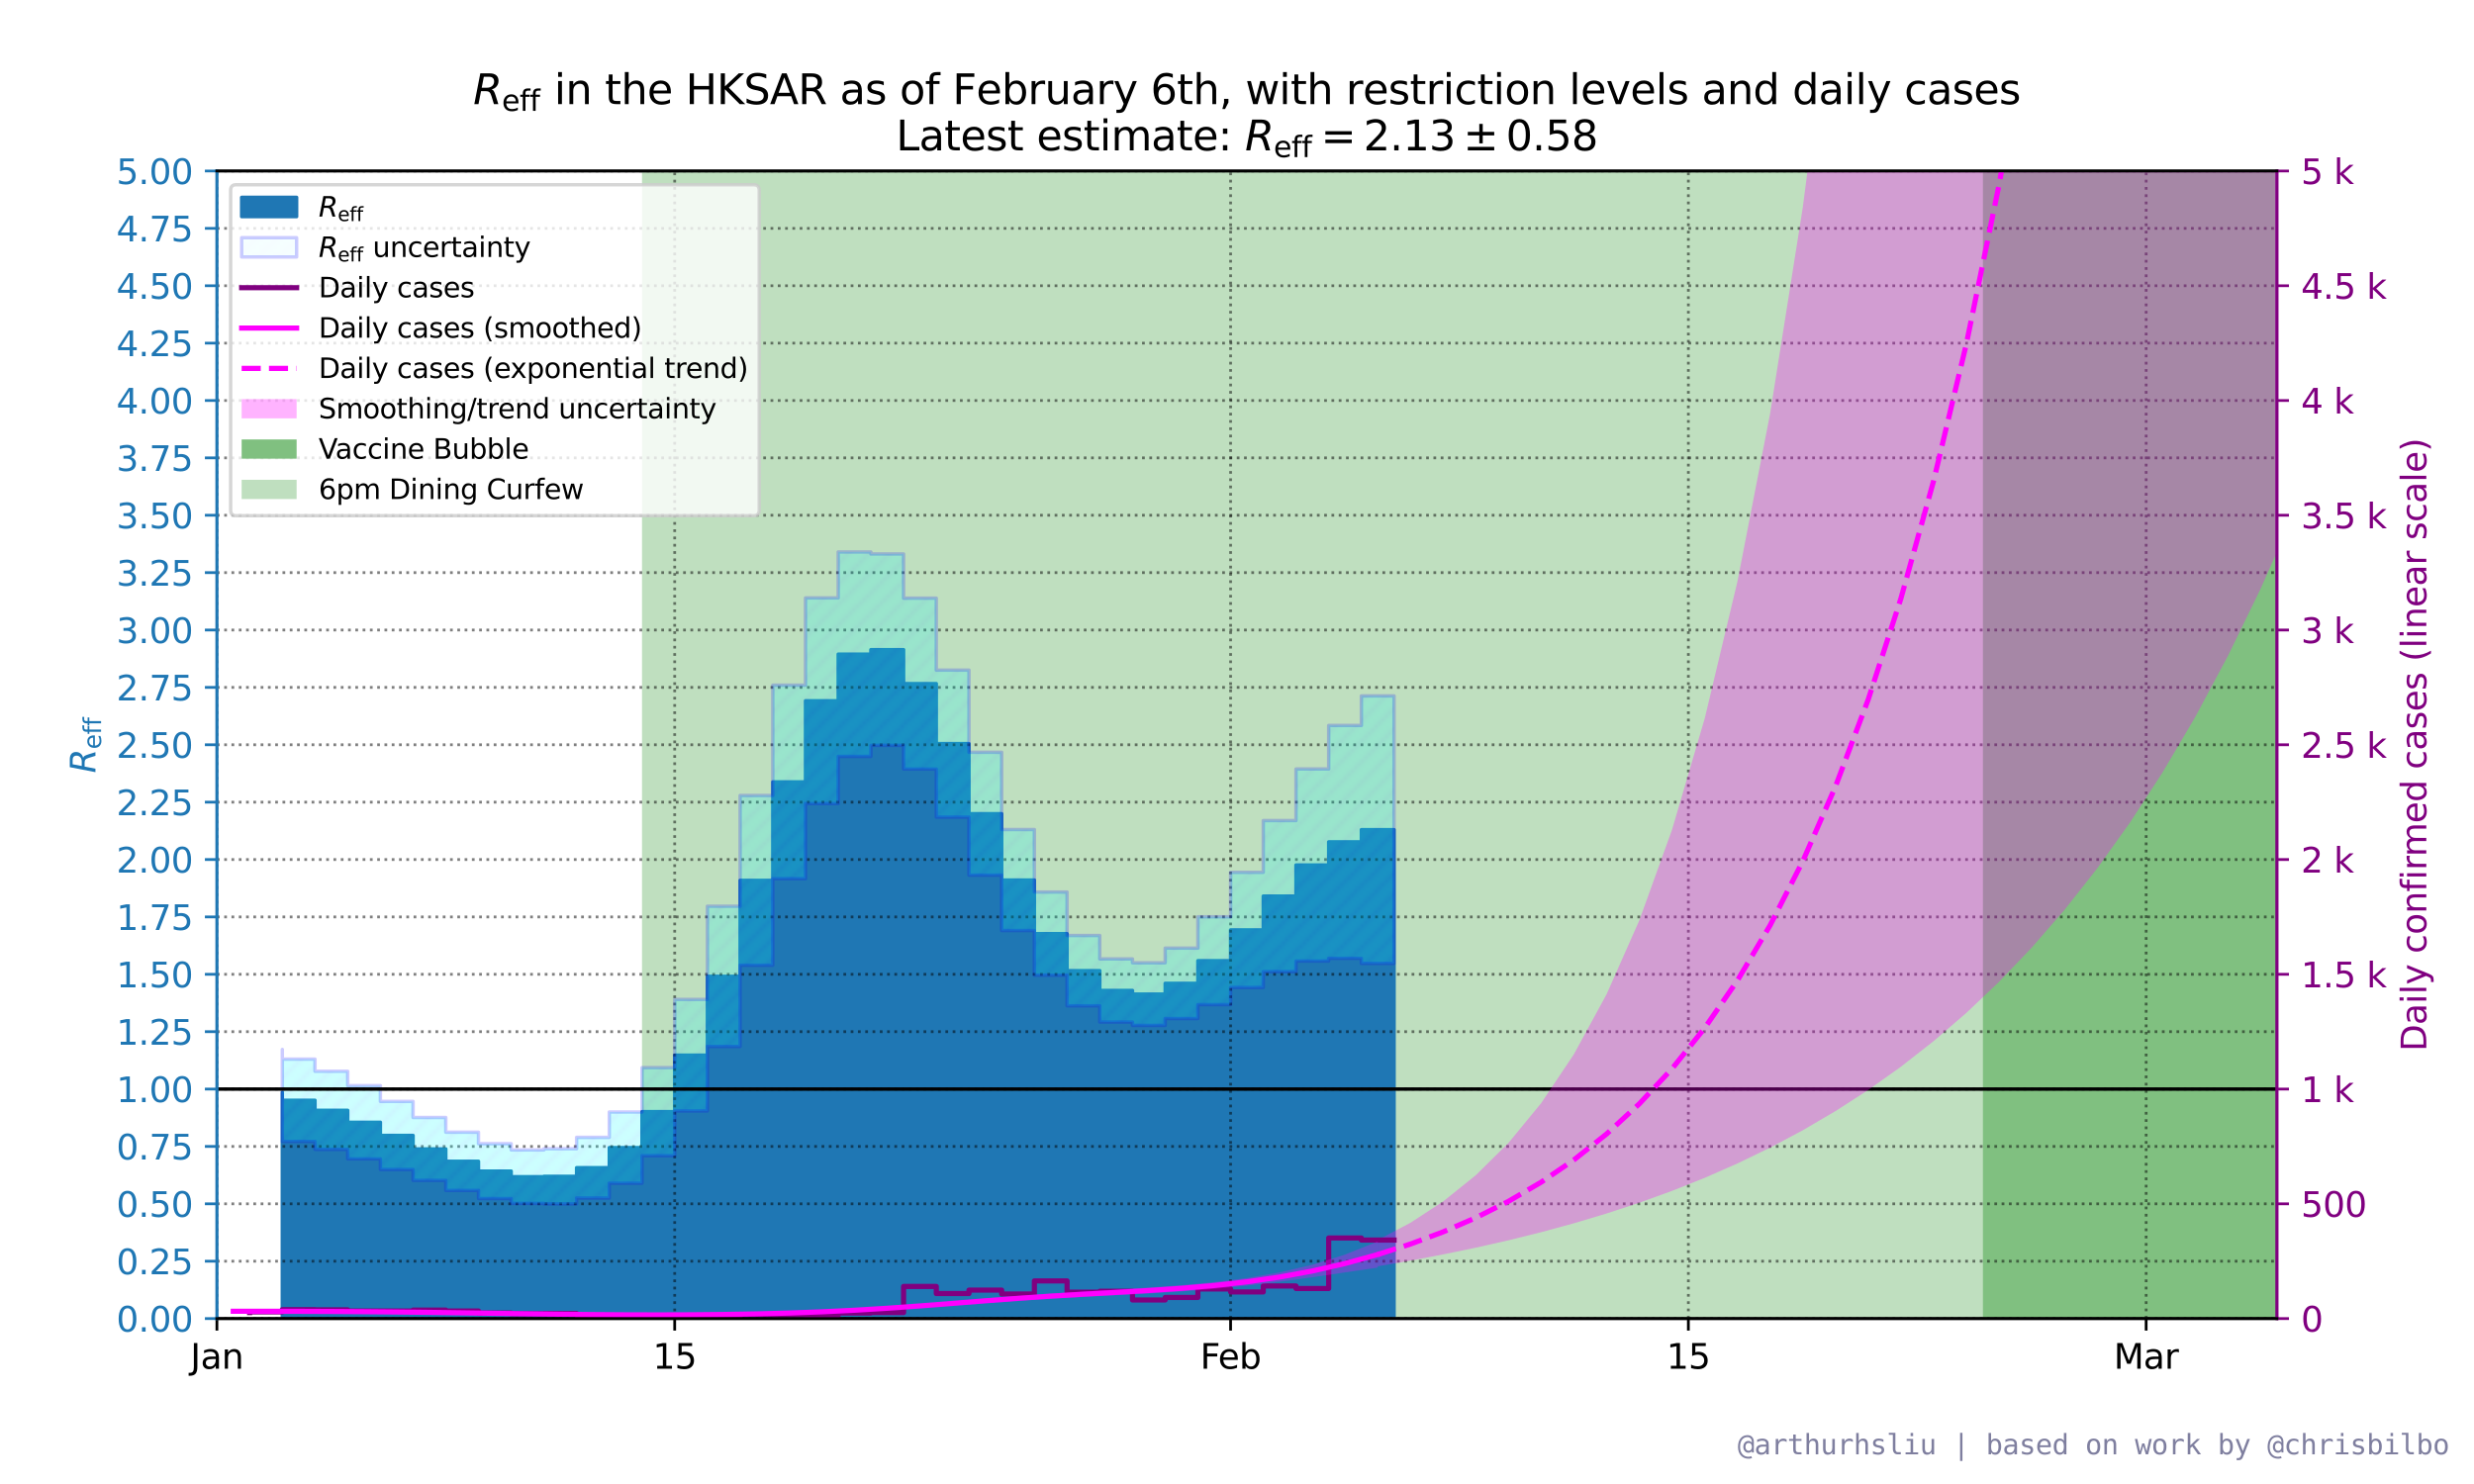 <?xml version="1.0" encoding="utf-8" standalone="no"?>
<!DOCTYPE svg PUBLIC "-//W3C//DTD SVG 1.1//EN"
  "http://www.w3.org/Graphics/SVG/1.1/DTD/svg11.dtd">
<svg xmlns:xlink="http://www.w3.org/1999/xlink" width="720pt" height="432pt" viewBox="0 0 720 432" xmlns="http://www.w3.org/2000/svg" version="1.1">
 <defs>
  <style type="text/css">*{stroke-linejoin: round; stroke-linecap: butt}</style>
 </defs>
 <g id="figure_1">
  <g id="patch_1">
   <path d="M 0 432 
L 720 432 
L 720 0 
L 0 0 
z
" style="fill: #ffffff"/>
  </g>
  <g id="axes_1">
   <g id="patch_2">
    <path d="M 63.128 383.84 
L 662.65 383.84 
L 662.65 49.776 
L 63.128 49.776 
z
" style="fill: #ffffff"/>
   </g>
   <g id="PolyCollection_1">
    <path d="M 577.004 1051.968 
L 186.839 1051.968 
L 186.839 -284.288 
L 577.004 -284.288 
L 577.004 -284.288 
L 577.004 1051.968 
z
" clip-path="url(#p4bf6b81efe)" style="fill: #bfdfbf"/>
   </g>
   <g id="PolyCollection_2">
    <path d="M 662.65 1051.968 
L 577.004 1051.968 
L 577.004 -284.288 
L 662.65 -284.288 
L 662.65 -284.288 
L 662.65 1051.968 
z
" clip-path="url(#p4bf6b81efe)" style="fill: #80c080"/>
   </g>
   <g id="PolyCollection_3">
    <defs>
     <path id="me1bfe26bc2" d="M 82.16 -48.16 
L 82.16 -114.011 
L 82.16 -111.697 
L 91.677 -111.697 
L 91.677 -108.777 
L 101.193 -108.777 
L 101.193 -105.301 
L 110.709 -105.301 
L 110.709 -101.463 
L 120.225 -101.463 
L 120.225 -97.541 
L 129.742 -97.541 
L 129.742 -93.937 
L 139.258 -93.937 
L 139.258 -91.086 
L 148.774 -91.086 
L 148.774 -89.46 
L 158.29 -89.46 
L 158.29 -89.567 
L 167.806 -89.567 
L 167.806 -92.078 
L 177.323 -92.078 
L 177.323 -97.927 
L 186.839 -97.927 
L 186.839 -108.395 
L 196.355 -108.395 
L 196.355 -124.833 
L 205.871 -124.833 
L 205.871 -147.789 
L 215.388 -147.789 
L 215.388 -175.724 
L 224.904 -175.724 
L 224.904 -204.377 
L 234.42 -204.377 
L 234.42 -227.996 
L 243.936 -227.996 
L 243.936 -241.568 
L 253.452 -241.568 
L 253.452 -242.88 
L 262.969 -242.88 
L 262.969 -232.994 
L 272.485 -232.994 
L 272.485 -215.53 
L 282.001 -215.53 
L 282.001 -195.122 
L 291.517 -195.122 
L 291.517 -175.821 
L 301.033 -175.821 
L 301.033 -160.214 
L 310.55 -160.214 
L 310.55 -149.439 
L 320.066 -149.439 
L 320.066 -143.671 
L 329.582 -143.671 
L 329.582 -142.613 
L 339.098 -142.613 
L 339.098 -145.745 
L 348.615 -145.745 
L 348.615 -152.335 
L 358.131 -152.335 
L 358.131 -161.304 
L 367.647 -161.304 
L 367.647 -171.146 
L 377.163 -171.146 
L 377.163 -180.187 
L 386.679 -180.187 
L 386.679 -186.922 
L 396.196 -186.922 
L 396.196 -190.479 
L 405.712 -190.479 
L 405.712 -48.16 
L 405.712 -48.16 
L 396.196 -48.16 
L 396.196 -48.16 
L 386.679 -48.16 
L 386.679 -48.16 
L 377.163 -48.16 
L 377.163 -48.16 
L 367.647 -48.16 
L 367.647 -48.16 
L 358.131 -48.16 
L 358.131 -48.16 
L 348.615 -48.16 
L 348.615 -48.16 
L 339.098 -48.16 
L 339.098 -48.16 
L 329.582 -48.16 
L 329.582 -48.16 
L 320.066 -48.16 
L 320.066 -48.16 
L 310.55 -48.16 
L 310.55 -48.16 
L 301.033 -48.16 
L 301.033 -48.16 
L 291.517 -48.16 
L 291.517 -48.16 
L 282.001 -48.16 
L 282.001 -48.16 
L 272.485 -48.16 
L 272.485 -48.16 
L 262.969 -48.16 
L 262.969 -48.16 
L 253.452 -48.16 
L 253.452 -48.16 
L 243.936 -48.16 
L 243.936 -48.16 
L 234.42 -48.16 
L 234.42 -48.16 
L 224.904 -48.16 
L 224.904 -48.16 
L 215.388 -48.16 
L 215.388 -48.16 
L 205.871 -48.16 
L 205.871 -48.16 
L 196.355 -48.16 
L 196.355 -48.16 
L 186.839 -48.16 
L 186.839 -48.16 
L 177.323 -48.16 
L 177.323 -48.16 
L 167.806 -48.16 
L 167.806 -48.16 
L 158.29 -48.16 
L 158.29 -48.16 
L 148.774 -48.16 
L 148.774 -48.16 
L 139.258 -48.16 
L 139.258 -48.16 
L 129.742 -48.16 
L 129.742 -48.16 
L 120.225 -48.16 
L 120.225 -48.16 
L 110.709 -48.16 
L 110.709 -48.16 
L 101.193 -48.16 
L 101.193 -48.16 
L 91.677 -48.16 
L 91.677 -48.16 
L 82.16 -48.16 
L 82.16 -48.16 
z
" style="stroke: #1f77b4"/>
    </defs>
    <g clip-path="url(#p4bf6b81efe)">
     <use xlink:href="#me1bfe26bc2" x="0" y="432" style="fill: #1f77b4; stroke: #1f77b4"/>
    </g>
   </g>
   <g id="matplotlib.axis_1">
    <g id="xtick_1">
     <g id="line2d_1">
      <path d="M 63.128 383.84 
L 63.128 49.776 
" clip-path="url(#p4bf6b81efe)" style="fill: none; stroke-dasharray: 0.8,1.32; stroke-dashoffset: 0; stroke: #000000; stroke-opacity: 0.5; stroke-width: 0.8"/>
     </g>
     <g id="line2d_2">
      <defs>
       <path id="mc1066fe1e4" d="M 0 0 
L 0 3.5 
" style="stroke: #000000; stroke-width: 0.8"/>
      </defs>
      <g>
       <use xlink:href="#mc1066fe1e4" x="63.128" y="383.84" style="stroke: #000000; stroke-width: 0.8"/>
      </g>
     </g>
     <g id="text_1">
      <!-- Jan -->
      <g transform="translate(55.42 398.438)scale(0.1 -0.1)">
       <defs>
        <path id="DejaVuSans-4a" d="M 628 4666 
L 1259 4666 
L 1259 325 
Q 1259 -519 939 -900 
Q 619 -1281 -91 -1281 
L -331 -1281 
L -331 -750 
L -134 -750 
Q 284 -750 456 -515 
Q 628 -281 628 325 
L 628 4666 
z
" transform="scale(0.016)"/>
        <path id="DejaVuSans-61" d="M 2194 1759 
Q 1497 1759 1228 1600 
Q 959 1441 959 1056 
Q 959 750 1161 570 
Q 1363 391 1709 391 
Q 2188 391 2477 730 
Q 2766 1069 2766 1631 
L 2766 1759 
L 2194 1759 
z
M 3341 1997 
L 3341 0 
L 2766 0 
L 2766 531 
Q 2569 213 2275 61 
Q 1981 -91 1556 -91 
Q 1019 -91 701 211 
Q 384 513 384 1019 
Q 384 1609 779 1909 
Q 1175 2209 1959 2209 
L 2766 2209 
L 2766 2266 
Q 2766 2663 2505 2880 
Q 2244 3097 1772 3097 
Q 1472 3097 1187 3025 
Q 903 2953 641 2809 
L 641 3341 
Q 956 3463 1253 3523 
Q 1550 3584 1831 3584 
Q 2591 3584 2966 3190 
Q 3341 2797 3341 1997 
z
" transform="scale(0.016)"/>
        <path id="DejaVuSans-6e" d="M 3513 2113 
L 3513 0 
L 2938 0 
L 2938 2094 
Q 2938 2591 2744 2837 
Q 2550 3084 2163 3084 
Q 1697 3084 1428 2787 
Q 1159 2491 1159 1978 
L 1159 0 
L 581 0 
L 581 3500 
L 1159 3500 
L 1159 2956 
Q 1366 3272 1645 3428 
Q 1925 3584 2291 3584 
Q 2894 3584 3203 3211 
Q 3513 2838 3513 2113 
z
" transform="scale(0.016)"/>
       </defs>
       <use xlink:href="#DejaVuSans-4a"/>
       <use xlink:href="#DejaVuSans-61" x="29.492"/>
       <use xlink:href="#DejaVuSans-6e" x="90.771"/>
      </g>
     </g>
    </g>
    <g id="xtick_2">
     <g id="line2d_3">
      <path d="M 196.355 383.84 
L 196.355 49.776 
" clip-path="url(#p4bf6b81efe)" style="fill: none; stroke-dasharray: 0.8,1.32; stroke-dashoffset: 0; stroke: #000000; stroke-opacity: 0.5; stroke-width: 0.8"/>
     </g>
     <g id="line2d_4">
      <g>
       <use xlink:href="#mc1066fe1e4" x="196.355" y="383.84" style="stroke: #000000; stroke-width: 0.8"/>
      </g>
     </g>
     <g id="text_2">
      <!-- 15 -->
      <g transform="translate(189.993 398.438)scale(0.1 -0.1)">
       <defs>
        <path id="DejaVuSans-31" d="M 794 531 
L 1825 531 
L 1825 4091 
L 703 3866 
L 703 4441 
L 1819 4666 
L 2450 4666 
L 2450 531 
L 3481 531 
L 3481 0 
L 794 0 
L 794 531 
z
" transform="scale(0.016)"/>
        <path id="DejaVuSans-35" d="M 691 4666 
L 3169 4666 
L 3169 4134 
L 1269 4134 
L 1269 2991 
Q 1406 3038 1543 3061 
Q 1681 3084 1819 3084 
Q 2600 3084 3056 2656 
Q 3513 2228 3513 1497 
Q 3513 744 3044 326 
Q 2575 -91 1722 -91 
Q 1428 -91 1123 -41 
Q 819 9 494 109 
L 494 744 
Q 775 591 1075 516 
Q 1375 441 1709 441 
Q 2250 441 2565 725 
Q 2881 1009 2881 1497 
Q 2881 1984 2565 2268 
Q 2250 2553 1709 2553 
Q 1456 2553 1204 2497 
Q 953 2441 691 2322 
L 691 4666 
z
" transform="scale(0.016)"/>
       </defs>
       <use xlink:href="#DejaVuSans-31"/>
       <use xlink:href="#DejaVuSans-35" x="63.623"/>
      </g>
     </g>
    </g>
    <g id="xtick_3">
     <g id="line2d_5">
      <path d="M 358.131 383.84 
L 358.131 49.776 
" clip-path="url(#p4bf6b81efe)" style="fill: none; stroke-dasharray: 0.8,1.32; stroke-dashoffset: 0; stroke: #000000; stroke-opacity: 0.5; stroke-width: 0.8"/>
     </g>
     <g id="line2d_6">
      <g>
       <use xlink:href="#mc1066fe1e4" x="358.131" y="383.84" style="stroke: #000000; stroke-width: 0.8"/>
      </g>
     </g>
     <g id="text_3">
      <!-- Feb -->
      <g transform="translate(349.279 398.438)scale(0.1 -0.1)">
       <defs>
        <path id="DejaVuSans-46" d="M 628 4666 
L 3309 4666 
L 3309 4134 
L 1259 4134 
L 1259 2759 
L 3109 2759 
L 3109 2228 
L 1259 2228 
L 1259 0 
L 628 0 
L 628 4666 
z
" transform="scale(0.016)"/>
        <path id="DejaVuSans-65" d="M 3597 1894 
L 3597 1613 
L 953 1613 
Q 991 1019 1311 708 
Q 1631 397 2203 397 
Q 2534 397 2845 478 
Q 3156 559 3463 722 
L 3463 178 
Q 3153 47 2828 -22 
Q 2503 -91 2169 -91 
Q 1331 -91 842 396 
Q 353 884 353 1716 
Q 353 2575 817 3079 
Q 1281 3584 2069 3584 
Q 2775 3584 3186 3129 
Q 3597 2675 3597 1894 
z
M 3022 2063 
Q 3016 2534 2758 2815 
Q 2500 3097 2075 3097 
Q 1594 3097 1305 2825 
Q 1016 2553 972 2059 
L 3022 2063 
z
" transform="scale(0.016)"/>
        <path id="DejaVuSans-62" d="M 3116 1747 
Q 3116 2381 2855 2742 
Q 2594 3103 2138 3103 
Q 1681 3103 1420 2742 
Q 1159 2381 1159 1747 
Q 1159 1113 1420 752 
Q 1681 391 2138 391 
Q 2594 391 2855 752 
Q 3116 1113 3116 1747 
z
M 1159 2969 
Q 1341 3281 1617 3432 
Q 1894 3584 2278 3584 
Q 2916 3584 3314 3078 
Q 3713 2572 3713 1747 
Q 3713 922 3314 415 
Q 2916 -91 2278 -91 
Q 1894 -91 1617 61 
Q 1341 213 1159 525 
L 1159 0 
L 581 0 
L 581 4863 
L 1159 4863 
L 1159 2969 
z
" transform="scale(0.016)"/>
       </defs>
       <use xlink:href="#DejaVuSans-46"/>
       <use xlink:href="#DejaVuSans-65" x="52.02"/>
       <use xlink:href="#DejaVuSans-62" x="113.543"/>
      </g>
     </g>
    </g>
    <g id="xtick_4">
     <g id="line2d_7">
      <path d="M 491.358 383.84 
L 491.358 49.776 
" clip-path="url(#p4bf6b81efe)" style="fill: none; stroke-dasharray: 0.8,1.32; stroke-dashoffset: 0; stroke: #000000; stroke-opacity: 0.5; stroke-width: 0.8"/>
     </g>
     <g id="line2d_8">
      <g>
       <use xlink:href="#mc1066fe1e4" x="491.358" y="383.84" style="stroke: #000000; stroke-width: 0.8"/>
      </g>
     </g>
     <g id="text_4">
      <!-- 15 -->
      <g transform="translate(484.995 398.438)scale(0.1 -0.1)">
       <use xlink:href="#DejaVuSans-31"/>
       <use xlink:href="#DejaVuSans-35" x="63.623"/>
      </g>
     </g>
    </g>
    <g id="xtick_5">
     <g id="line2d_9">
      <path d="M 624.585 383.84 
L 624.585 49.776 
" clip-path="url(#p4bf6b81efe)" style="fill: none; stroke-dasharray: 0.8,1.32; stroke-dashoffset: 0; stroke: #000000; stroke-opacity: 0.5; stroke-width: 0.8"/>
     </g>
     <g id="line2d_10">
      <g>
       <use xlink:href="#mc1066fe1e4" x="624.585" y="383.84" style="stroke: #000000; stroke-width: 0.8"/>
      </g>
     </g>
     <g id="text_5">
      <!-- Mar -->
      <g transform="translate(615.151 398.438)scale(0.1 -0.1)">
       <defs>
        <path id="DejaVuSans-4d" d="M 628 4666 
L 1569 4666 
L 2759 1491 
L 3956 4666 
L 4897 4666 
L 4897 0 
L 4281 0 
L 4281 4097 
L 3078 897 
L 2444 897 
L 1241 4097 
L 1241 0 
L 628 0 
L 628 4666 
z
" transform="scale(0.016)"/>
        <path id="DejaVuSans-72" d="M 2631 2963 
Q 2534 3019 2420 3045 
Q 2306 3072 2169 3072 
Q 1681 3072 1420 2755 
Q 1159 2438 1159 1844 
L 1159 0 
L 581 0 
L 581 3500 
L 1159 3500 
L 1159 2956 
Q 1341 3275 1631 3429 
Q 1922 3584 2338 3584 
Q 2397 3584 2469 3576 
Q 2541 3569 2628 3553 
L 2631 2963 
z
" transform="scale(0.016)"/>
       </defs>
       <use xlink:href="#DejaVuSans-4d"/>
       <use xlink:href="#DejaVuSans-61" x="86.279"/>
       <use xlink:href="#DejaVuSans-72" x="147.559"/>
      </g>
     </g>
    </g>
   </g>
   <g id="matplotlib.axis_2">
    <g id="ytick_1">
     <g id="line2d_11">
      <path d="M 63.128 383.84 
L 662.65 383.84 
" clip-path="url(#p4bf6b81efe)" style="fill: none; stroke-dasharray: 0.8,1.32; stroke-dashoffset: 0; stroke: #000000; stroke-opacity: 0.5; stroke-width: 0.8"/>
     </g>
     <g id="line2d_12">
      <defs>
       <path id="mb0ee7dd75c" d="M 0 0 
L -3.5 0 
" style="stroke: #1f77b4; stroke-width: 0.8"/>
      </defs>
      <g>
       <use xlink:href="#mb0ee7dd75c" x="63.128" y="383.84" style="fill: #1f77b4; stroke: #1f77b4; stroke-width: 0.8"/>
      </g>
     </g>
     <g id="text_6">
      <!-- 0.00 -->
      <g style="fill: #1f77b4" transform="translate(33.862 387.639)scale(0.1 -0.1)">
       <defs>
        <path id="DejaVuSans-30" d="M 2034 4250 
Q 1547 4250 1301 3770 
Q 1056 3291 1056 2328 
Q 1056 1369 1301 889 
Q 1547 409 2034 409 
Q 2525 409 2770 889 
Q 3016 1369 3016 2328 
Q 3016 3291 2770 3770 
Q 2525 4250 2034 4250 
z
M 2034 4750 
Q 2819 4750 3233 4129 
Q 3647 3509 3647 2328 
Q 3647 1150 3233 529 
Q 2819 -91 2034 -91 
Q 1250 -91 836 529 
Q 422 1150 422 2328 
Q 422 3509 836 4129 
Q 1250 4750 2034 4750 
z
" transform="scale(0.016)"/>
        <path id="DejaVuSans-2e" d="M 684 794 
L 1344 794 
L 1344 0 
L 684 0 
L 684 794 
z
" transform="scale(0.016)"/>
       </defs>
       <use xlink:href="#DejaVuSans-30"/>
       <use xlink:href="#DejaVuSans-2e" x="63.623"/>
       <use xlink:href="#DejaVuSans-30" x="95.41"/>
       <use xlink:href="#DejaVuSans-30" x="159.033"/>
      </g>
     </g>
    </g>
    <g id="ytick_2">
     <g id="line2d_13">
      <path d="M 63.128 367.137 
L 662.65 367.137 
" clip-path="url(#p4bf6b81efe)" style="fill: none; stroke-dasharray: 0.8,1.32; stroke-dashoffset: 0; stroke: #000000; stroke-opacity: 0.5; stroke-width: 0.8"/>
     </g>
     <g id="line2d_14">
      <g>
       <use xlink:href="#mb0ee7dd75c" x="63.128" y="367.137" style="fill: #1f77b4; stroke: #1f77b4; stroke-width: 0.8"/>
      </g>
     </g>
     <g id="text_7">
      <!-- 0.25 -->
      <g style="fill: #1f77b4" transform="translate(33.862 370.936)scale(0.1 -0.1)">
       <defs>
        <path id="DejaVuSans-32" d="M 1228 531 
L 3431 531 
L 3431 0 
L 469 0 
L 469 531 
Q 828 903 1448 1529 
Q 2069 2156 2228 2338 
Q 2531 2678 2651 2914 
Q 2772 3150 2772 3378 
Q 2772 3750 2511 3984 
Q 2250 4219 1831 4219 
Q 1534 4219 1204 4116 
Q 875 4013 500 3803 
L 500 4441 
Q 881 4594 1212 4672 
Q 1544 4750 1819 4750 
Q 2544 4750 2975 4387 
Q 3406 4025 3406 3419 
Q 3406 3131 3298 2873 
Q 3191 2616 2906 2266 
Q 2828 2175 2409 1742 
Q 1991 1309 1228 531 
z
" transform="scale(0.016)"/>
       </defs>
       <use xlink:href="#DejaVuSans-30"/>
       <use xlink:href="#DejaVuSans-2e" x="63.623"/>
       <use xlink:href="#DejaVuSans-32" x="95.41"/>
       <use xlink:href="#DejaVuSans-35" x="159.033"/>
      </g>
     </g>
    </g>
    <g id="ytick_3">
     <g id="line2d_15">
      <path d="M 63.128 350.434 
L 662.65 350.434 
" clip-path="url(#p4bf6b81efe)" style="fill: none; stroke-dasharray: 0.8,1.32; stroke-dashoffset: 0; stroke: #000000; stroke-opacity: 0.5; stroke-width: 0.8"/>
     </g>
     <g id="line2d_16">
      <g>
       <use xlink:href="#mb0ee7dd75c" x="63.128" y="350.434" style="fill: #1f77b4; stroke: #1f77b4; stroke-width: 0.8"/>
      </g>
     </g>
     <g id="text_8">
      <!-- 0.50 -->
      <g style="fill: #1f77b4" transform="translate(33.862 354.233)scale(0.1 -0.1)">
       <use xlink:href="#DejaVuSans-30"/>
       <use xlink:href="#DejaVuSans-2e" x="63.623"/>
       <use xlink:href="#DejaVuSans-35" x="95.41"/>
       <use xlink:href="#DejaVuSans-30" x="159.033"/>
      </g>
     </g>
    </g>
    <g id="ytick_4">
     <g id="line2d_17">
      <path d="M 63.128 333.73 
L 662.65 333.73 
" clip-path="url(#p4bf6b81efe)" style="fill: none; stroke-dasharray: 0.8,1.32; stroke-dashoffset: 0; stroke: #000000; stroke-opacity: 0.5; stroke-width: 0.8"/>
     </g>
     <g id="line2d_18">
      <g>
       <use xlink:href="#mb0ee7dd75c" x="63.128" y="333.73" style="fill: #1f77b4; stroke: #1f77b4; stroke-width: 0.8"/>
      </g>
     </g>
     <g id="text_9">
      <!-- 0.75 -->
      <g style="fill: #1f77b4" transform="translate(33.862 337.53)scale(0.1 -0.1)">
       <defs>
        <path id="DejaVuSans-37" d="M 525 4666 
L 3525 4666 
L 3525 4397 
L 1831 0 
L 1172 0 
L 2766 4134 
L 525 4134 
L 525 4666 
z
" transform="scale(0.016)"/>
       </defs>
       <use xlink:href="#DejaVuSans-30"/>
       <use xlink:href="#DejaVuSans-2e" x="63.623"/>
       <use xlink:href="#DejaVuSans-37" x="95.41"/>
       <use xlink:href="#DejaVuSans-35" x="159.033"/>
      </g>
     </g>
    </g>
    <g id="ytick_5">
     <g id="line2d_19">
      <path d="M 63.128 317.027 
L 662.65 317.027 
" clip-path="url(#p4bf6b81efe)" style="fill: none; stroke-dasharray: 0.8,1.32; stroke-dashoffset: 0; stroke: #000000; stroke-opacity: 0.5; stroke-width: 0.8"/>
     </g>
     <g id="line2d_20">
      <g>
       <use xlink:href="#mb0ee7dd75c" x="63.128" y="317.027" style="fill: #1f77b4; stroke: #1f77b4; stroke-width: 0.8"/>
      </g>
     </g>
     <g id="text_10">
      <!-- 1.00 -->
      <g style="fill: #1f77b4" transform="translate(33.862 320.826)scale(0.1 -0.1)">
       <use xlink:href="#DejaVuSans-31"/>
       <use xlink:href="#DejaVuSans-2e" x="63.623"/>
       <use xlink:href="#DejaVuSans-30" x="95.41"/>
       <use xlink:href="#DejaVuSans-30" x="159.033"/>
      </g>
     </g>
    </g>
    <g id="ytick_6">
     <g id="line2d_21">
      <path d="M 63.128 300.324 
L 662.65 300.324 
" clip-path="url(#p4bf6b81efe)" style="fill: none; stroke-dasharray: 0.8,1.32; stroke-dashoffset: 0; stroke: #000000; stroke-opacity: 0.5; stroke-width: 0.8"/>
     </g>
     <g id="line2d_22">
      <g>
       <use xlink:href="#mb0ee7dd75c" x="63.128" y="300.324" style="fill: #1f77b4; stroke: #1f77b4; stroke-width: 0.8"/>
      </g>
     </g>
     <g id="text_11">
      <!-- 1.25 -->
      <g style="fill: #1f77b4" transform="translate(33.862 304.123)scale(0.1 -0.1)">
       <use xlink:href="#DejaVuSans-31"/>
       <use xlink:href="#DejaVuSans-2e" x="63.623"/>
       <use xlink:href="#DejaVuSans-32" x="95.41"/>
       <use xlink:href="#DejaVuSans-35" x="159.033"/>
      </g>
     </g>
    </g>
    <g id="ytick_7">
     <g id="line2d_23">
      <path d="M 63.128 283.621 
L 662.65 283.621 
" clip-path="url(#p4bf6b81efe)" style="fill: none; stroke-dasharray: 0.8,1.32; stroke-dashoffset: 0; stroke: #000000; stroke-opacity: 0.5; stroke-width: 0.8"/>
     </g>
     <g id="line2d_24">
      <g>
       <use xlink:href="#mb0ee7dd75c" x="63.128" y="283.621" style="fill: #1f77b4; stroke: #1f77b4; stroke-width: 0.8"/>
      </g>
     </g>
     <g id="text_12">
      <!-- 1.50 -->
      <g style="fill: #1f77b4" transform="translate(33.862 287.42)scale(0.1 -0.1)">
       <use xlink:href="#DejaVuSans-31"/>
       <use xlink:href="#DejaVuSans-2e" x="63.623"/>
       <use xlink:href="#DejaVuSans-35" x="95.41"/>
       <use xlink:href="#DejaVuSans-30" x="159.033"/>
      </g>
     </g>
    </g>
    <g id="ytick_8">
     <g id="line2d_25">
      <path d="M 63.128 266.918 
L 662.65 266.918 
" clip-path="url(#p4bf6b81efe)" style="fill: none; stroke-dasharray: 0.8,1.32; stroke-dashoffset: 0; stroke: #000000; stroke-opacity: 0.5; stroke-width: 0.8"/>
     </g>
     <g id="line2d_26">
      <g>
       <use xlink:href="#mb0ee7dd75c" x="63.128" y="266.918" style="fill: #1f77b4; stroke: #1f77b4; stroke-width: 0.8"/>
      </g>
     </g>
     <g id="text_13">
      <!-- 1.75 -->
      <g style="fill: #1f77b4" transform="translate(33.862 270.717)scale(0.1 -0.1)">
       <use xlink:href="#DejaVuSans-31"/>
       <use xlink:href="#DejaVuSans-2e" x="63.623"/>
       <use xlink:href="#DejaVuSans-37" x="95.41"/>
       <use xlink:href="#DejaVuSans-35" x="159.033"/>
      </g>
     </g>
    </g>
    <g id="ytick_9">
     <g id="line2d_27">
      <path d="M 63.128 250.214 
L 662.65 250.214 
" clip-path="url(#p4bf6b81efe)" style="fill: none; stroke-dasharray: 0.8,1.32; stroke-dashoffset: 0; stroke: #000000; stroke-opacity: 0.5; stroke-width: 0.8"/>
     </g>
     <g id="line2d_28">
      <g>
       <use xlink:href="#mb0ee7dd75c" x="63.128" y="250.214" style="fill: #1f77b4; stroke: #1f77b4; stroke-width: 0.8"/>
      </g>
     </g>
     <g id="text_14">
      <!-- 2.00 -->
      <g style="fill: #1f77b4" transform="translate(33.862 254.014)scale(0.1 -0.1)">
       <use xlink:href="#DejaVuSans-32"/>
       <use xlink:href="#DejaVuSans-2e" x="63.623"/>
       <use xlink:href="#DejaVuSans-30" x="95.41"/>
       <use xlink:href="#DejaVuSans-30" x="159.033"/>
      </g>
     </g>
    </g>
    <g id="ytick_10">
     <g id="line2d_29">
      <path d="M 63.128 233.511 
L 662.65 233.511 
" clip-path="url(#p4bf6b81efe)" style="fill: none; stroke-dasharray: 0.8,1.32; stroke-dashoffset: 0; stroke: #000000; stroke-opacity: 0.5; stroke-width: 0.8"/>
     </g>
     <g id="line2d_30">
      <g>
       <use xlink:href="#mb0ee7dd75c" x="63.128" y="233.511" style="fill: #1f77b4; stroke: #1f77b4; stroke-width: 0.8"/>
      </g>
     </g>
     <g id="text_15">
      <!-- 2.25 -->
      <g style="fill: #1f77b4" transform="translate(33.862 237.31)scale(0.1 -0.1)">
       <use xlink:href="#DejaVuSans-32"/>
       <use xlink:href="#DejaVuSans-2e" x="63.623"/>
       <use xlink:href="#DejaVuSans-32" x="95.41"/>
       <use xlink:href="#DejaVuSans-35" x="159.033"/>
      </g>
     </g>
    </g>
    <g id="ytick_11">
     <g id="line2d_31">
      <path d="M 63.128 216.808 
L 662.65 216.808 
" clip-path="url(#p4bf6b81efe)" style="fill: none; stroke-dasharray: 0.8,1.32; stroke-dashoffset: 0; stroke: #000000; stroke-opacity: 0.5; stroke-width: 0.8"/>
     </g>
     <g id="line2d_32">
      <g>
       <use xlink:href="#mb0ee7dd75c" x="63.128" y="216.808" style="fill: #1f77b4; stroke: #1f77b4; stroke-width: 0.8"/>
      </g>
     </g>
     <g id="text_16">
      <!-- 2.50 -->
      <g style="fill: #1f77b4" transform="translate(33.862 220.607)scale(0.1 -0.1)">
       <use xlink:href="#DejaVuSans-32"/>
       <use xlink:href="#DejaVuSans-2e" x="63.623"/>
       <use xlink:href="#DejaVuSans-35" x="95.41"/>
       <use xlink:href="#DejaVuSans-30" x="159.033"/>
      </g>
     </g>
    </g>
    <g id="ytick_12">
     <g id="line2d_33">
      <path d="M 63.128 200.105 
L 662.65 200.105 
" clip-path="url(#p4bf6b81efe)" style="fill: none; stroke-dasharray: 0.8,1.32; stroke-dashoffset: 0; stroke: #000000; stroke-opacity: 0.5; stroke-width: 0.8"/>
     </g>
     <g id="line2d_34">
      <g>
       <use xlink:href="#mb0ee7dd75c" x="63.128" y="200.105" style="fill: #1f77b4; stroke: #1f77b4; stroke-width: 0.8"/>
      </g>
     </g>
     <g id="text_17">
      <!-- 2.75 -->
      <g style="fill: #1f77b4" transform="translate(33.862 203.904)scale(0.1 -0.1)">
       <use xlink:href="#DejaVuSans-32"/>
       <use xlink:href="#DejaVuSans-2e" x="63.623"/>
       <use xlink:href="#DejaVuSans-37" x="95.41"/>
       <use xlink:href="#DejaVuSans-35" x="159.033"/>
      </g>
     </g>
    </g>
    <g id="ytick_13">
     <g id="line2d_35">
      <path d="M 63.128 183.402 
L 662.65 183.402 
" clip-path="url(#p4bf6b81efe)" style="fill: none; stroke-dasharray: 0.8,1.32; stroke-dashoffset: 0; stroke: #000000; stroke-opacity: 0.5; stroke-width: 0.8"/>
     </g>
     <g id="line2d_36">
      <g>
       <use xlink:href="#mb0ee7dd75c" x="63.128" y="183.402" style="fill: #1f77b4; stroke: #1f77b4; stroke-width: 0.8"/>
      </g>
     </g>
     <g id="text_18">
      <!-- 3.00 -->
      <g style="fill: #1f77b4" transform="translate(33.862 187.201)scale(0.1 -0.1)">
       <defs>
        <path id="DejaVuSans-33" d="M 2597 2516 
Q 3050 2419 3304 2112 
Q 3559 1806 3559 1356 
Q 3559 666 3084 287 
Q 2609 -91 1734 -91 
Q 1441 -91 1130 -33 
Q 819 25 488 141 
L 488 750 
Q 750 597 1062 519 
Q 1375 441 1716 441 
Q 2309 441 2620 675 
Q 2931 909 2931 1356 
Q 2931 1769 2642 2001 
Q 2353 2234 1838 2234 
L 1294 2234 
L 1294 2753 
L 1863 2753 
Q 2328 2753 2575 2939 
Q 2822 3125 2822 3475 
Q 2822 3834 2567 4026 
Q 2313 4219 1838 4219 
Q 1578 4219 1281 4162 
Q 984 4106 628 3988 
L 628 4550 
Q 988 4650 1302 4700 
Q 1616 4750 1894 4750 
Q 2613 4750 3031 4423 
Q 3450 4097 3450 3541 
Q 3450 3153 3228 2886 
Q 3006 2619 2597 2516 
z
" transform="scale(0.016)"/>
       </defs>
       <use xlink:href="#DejaVuSans-33"/>
       <use xlink:href="#DejaVuSans-2e" x="63.623"/>
       <use xlink:href="#DejaVuSans-30" x="95.41"/>
       <use xlink:href="#DejaVuSans-30" x="159.033"/>
      </g>
     </g>
    </g>
    <g id="ytick_14">
     <g id="line2d_37">
      <path d="M 63.128 166.698 
L 662.65 166.698 
" clip-path="url(#p4bf6b81efe)" style="fill: none; stroke-dasharray: 0.8,1.32; stroke-dashoffset: 0; stroke: #000000; stroke-opacity: 0.5; stroke-width: 0.8"/>
     </g>
     <g id="line2d_38">
      <g>
       <use xlink:href="#mb0ee7dd75c" x="63.128" y="166.698" style="fill: #1f77b4; stroke: #1f77b4; stroke-width: 0.8"/>
      </g>
     </g>
     <g id="text_19">
      <!-- 3.25 -->
      <g style="fill: #1f77b4" transform="translate(33.862 170.498)scale(0.1 -0.1)">
       <use xlink:href="#DejaVuSans-33"/>
       <use xlink:href="#DejaVuSans-2e" x="63.623"/>
       <use xlink:href="#DejaVuSans-32" x="95.41"/>
       <use xlink:href="#DejaVuSans-35" x="159.033"/>
      </g>
     </g>
    </g>
    <g id="ytick_15">
     <g id="line2d_39">
      <path d="M 63.128 149.995 
L 662.65 149.995 
" clip-path="url(#p4bf6b81efe)" style="fill: none; stroke-dasharray: 0.8,1.32; stroke-dashoffset: 0; stroke: #000000; stroke-opacity: 0.5; stroke-width: 0.8"/>
     </g>
     <g id="line2d_40">
      <g>
       <use xlink:href="#mb0ee7dd75c" x="63.128" y="149.995" style="fill: #1f77b4; stroke: #1f77b4; stroke-width: 0.8"/>
      </g>
     </g>
     <g id="text_20">
      <!-- 3.50 -->
      <g style="fill: #1f77b4" transform="translate(33.862 153.794)scale(0.1 -0.1)">
       <use xlink:href="#DejaVuSans-33"/>
       <use xlink:href="#DejaVuSans-2e" x="63.623"/>
       <use xlink:href="#DejaVuSans-35" x="95.41"/>
       <use xlink:href="#DejaVuSans-30" x="159.033"/>
      </g>
     </g>
    </g>
    <g id="ytick_16">
     <g id="line2d_41">
      <path d="M 63.128 133.292 
L 662.65 133.292 
" clip-path="url(#p4bf6b81efe)" style="fill: none; stroke-dasharray: 0.8,1.32; stroke-dashoffset: 0; stroke: #000000; stroke-opacity: 0.5; stroke-width: 0.8"/>
     </g>
     <g id="line2d_42">
      <g>
       <use xlink:href="#mb0ee7dd75c" x="63.128" y="133.292" style="fill: #1f77b4; stroke: #1f77b4; stroke-width: 0.8"/>
      </g>
     </g>
     <g id="text_21">
      <!-- 3.75 -->
      <g style="fill: #1f77b4" transform="translate(33.862 137.091)scale(0.1 -0.1)">
       <use xlink:href="#DejaVuSans-33"/>
       <use xlink:href="#DejaVuSans-2e" x="63.623"/>
       <use xlink:href="#DejaVuSans-37" x="95.41"/>
       <use xlink:href="#DejaVuSans-35" x="159.033"/>
      </g>
     </g>
    </g>
    <g id="ytick_17">
     <g id="line2d_43">
      <path d="M 63.128 116.589 
L 662.65 116.589 
" clip-path="url(#p4bf6b81efe)" style="fill: none; stroke-dasharray: 0.8,1.32; stroke-dashoffset: 0; stroke: #000000; stroke-opacity: 0.5; stroke-width: 0.8"/>
     </g>
     <g id="line2d_44">
      <g>
       <use xlink:href="#mb0ee7dd75c" x="63.128" y="116.589" style="fill: #1f77b4; stroke: #1f77b4; stroke-width: 0.8"/>
      </g>
     </g>
     <g id="text_22">
      <!-- 4.00 -->
      <g style="fill: #1f77b4" transform="translate(33.862 120.388)scale(0.1 -0.1)">
       <defs>
        <path id="DejaVuSans-34" d="M 2419 4116 
L 825 1625 
L 2419 1625 
L 2419 4116 
z
M 2253 4666 
L 3047 4666 
L 3047 1625 
L 3713 1625 
L 3713 1100 
L 3047 1100 
L 3047 0 
L 2419 0 
L 2419 1100 
L 313 1100 
L 313 1709 
L 2253 4666 
z
" transform="scale(0.016)"/>
       </defs>
       <use xlink:href="#DejaVuSans-34"/>
       <use xlink:href="#DejaVuSans-2e" x="63.623"/>
       <use xlink:href="#DejaVuSans-30" x="95.41"/>
       <use xlink:href="#DejaVuSans-30" x="159.033"/>
      </g>
     </g>
    </g>
    <g id="ytick_18">
     <g id="line2d_45">
      <path d="M 63.128 99.886 
L 662.65 99.886 
" clip-path="url(#p4bf6b81efe)" style="fill: none; stroke-dasharray: 0.8,1.32; stroke-dashoffset: 0; stroke: #000000; stroke-opacity: 0.5; stroke-width: 0.8"/>
     </g>
     <g id="line2d_46">
      <g>
       <use xlink:href="#mb0ee7dd75c" x="63.128" y="99.886" style="fill: #1f77b4; stroke: #1f77b4; stroke-width: 0.8"/>
      </g>
     </g>
     <g id="text_23">
      <!-- 4.25 -->
      <g style="fill: #1f77b4" transform="translate(33.862 103.685)scale(0.1 -0.1)">
       <use xlink:href="#DejaVuSans-34"/>
       <use xlink:href="#DejaVuSans-2e" x="63.623"/>
       <use xlink:href="#DejaVuSans-32" x="95.41"/>
       <use xlink:href="#DejaVuSans-35" x="159.033"/>
      </g>
     </g>
    </g>
    <g id="ytick_19">
     <g id="line2d_47">
      <path d="M 63.128 83.182 
L 662.65 83.182 
" clip-path="url(#p4bf6b81efe)" style="fill: none; stroke-dasharray: 0.8,1.32; stroke-dashoffset: 0; stroke: #000000; stroke-opacity: 0.5; stroke-width: 0.8"/>
     </g>
     <g id="line2d_48">
      <g>
       <use xlink:href="#mb0ee7dd75c" x="63.128" y="83.182" style="fill: #1f77b4; stroke: #1f77b4; stroke-width: 0.8"/>
      </g>
     </g>
     <g id="text_24">
      <!-- 4.50 -->
      <g style="fill: #1f77b4" transform="translate(33.862 86.982)scale(0.1 -0.1)">
       <use xlink:href="#DejaVuSans-34"/>
       <use xlink:href="#DejaVuSans-2e" x="63.623"/>
       <use xlink:href="#DejaVuSans-35" x="95.41"/>
       <use xlink:href="#DejaVuSans-30" x="159.033"/>
      </g>
     </g>
    </g>
    <g id="ytick_20">
     <g id="line2d_49">
      <path d="M 63.128 66.479 
L 662.65 66.479 
" clip-path="url(#p4bf6b81efe)" style="fill: none; stroke-dasharray: 0.8,1.32; stroke-dashoffset: 0; stroke: #000000; stroke-opacity: 0.5; stroke-width: 0.8"/>
     </g>
     <g id="line2d_50">
      <g>
       <use xlink:href="#mb0ee7dd75c" x="63.128" y="66.479" style="fill: #1f77b4; stroke: #1f77b4; stroke-width: 0.8"/>
      </g>
     </g>
     <g id="text_25">
      <!-- 4.75 -->
      <g style="fill: #1f77b4" transform="translate(33.862 70.278)scale(0.1 -0.1)">
       <use xlink:href="#DejaVuSans-34"/>
       <use xlink:href="#DejaVuSans-2e" x="63.623"/>
       <use xlink:href="#DejaVuSans-37" x="95.41"/>
       <use xlink:href="#DejaVuSans-35" x="159.033"/>
      </g>
     </g>
    </g>
    <g id="ytick_21">
     <g id="line2d_51">
      <path d="M 63.128 49.776 
L 662.65 49.776 
" clip-path="url(#p4bf6b81efe)" style="fill: none; stroke-dasharray: 0.8,1.32; stroke-dashoffset: 0; stroke: #000000; stroke-opacity: 0.5; stroke-width: 0.8"/>
     </g>
     <g id="line2d_52">
      <g>
       <use xlink:href="#mb0ee7dd75c" x="63.128" y="49.776" style="fill: #1f77b4; stroke: #1f77b4; stroke-width: 0.8"/>
      </g>
     </g>
     <g id="text_26">
      <!-- 5.00 -->
      <g style="fill: #1f77b4" transform="translate(33.862 53.575)scale(0.1 -0.1)">
       <use xlink:href="#DejaVuSans-35"/>
       <use xlink:href="#DejaVuSans-2e" x="63.623"/>
       <use xlink:href="#DejaVuSans-30" x="95.41"/>
       <use xlink:href="#DejaVuSans-30" x="159.033"/>
      </g>
     </g>
    </g>
    <g id="text_27">
     <!-- $R_\mathrm{eff}$ -->
     <g style="fill: #1f77b4" transform="translate(27.783 225.058)rotate(-90)scale(0.1 -0.1)">
      <defs>
       <path id="DejaVuSans-Oblique-52" d="M 1613 4147 
L 1294 2491 
L 2106 2491 
Q 2584 2491 2879 2755 
Q 3175 3019 3175 3444 
Q 3175 3784 2976 3965 
Q 2778 4147 2406 4147 
L 1613 4147 
z
M 2772 2241 
Q 2972 2194 3105 2009 
Q 3238 1825 3413 1275 
L 3809 0 
L 3144 0 
L 2778 1197 
Q 2638 1659 2453 1815 
Q 2269 1972 1888 1972 
L 1191 1972 
L 806 0 
L 172 0 
L 1081 4666 
L 2503 4666 
Q 3150 4666 3495 4373 
Q 3841 4081 3841 3531 
Q 3841 3044 3547 2687 
Q 3253 2331 2772 2241 
z
" transform="scale(0.016)"/>
       <path id="DejaVuSans-66" d="M 2375 4863 
L 2375 4384 
L 1825 4384 
Q 1516 4384 1395 4259 
Q 1275 4134 1275 3809 
L 1275 3500 
L 2222 3500 
L 2222 3053 
L 1275 3053 
L 1275 0 
L 697 0 
L 697 3053 
L 147 3053 
L 147 3500 
L 697 3500 
L 697 3744 
Q 697 4328 969 4595 
Q 1241 4863 1831 4863 
L 2375 4863 
z
" transform="scale(0.016)"/>
      </defs>
      <use xlink:href="#DejaVuSans-Oblique-52" transform="translate(0 0.094)"/>
      <use xlink:href="#DejaVuSans-65" transform="translate(69.482 -16.312)scale(0.7)"/>
      <use xlink:href="#DejaVuSans-66" transform="translate(112.549 -16.312)scale(0.7)"/>
      <use xlink:href="#DejaVuSans-66" transform="translate(137.192 -16.312)scale(0.7)"/>
     </g>
    </g>
   </g>
   <g id="PolyCollection_4">
    <path d="M 82.16 305.505 
L 82.16 330.473 
L 82.16 332.283 
L 91.677 332.283 
L 91.677 334.591 
L 101.193 334.591 
L 101.193 337.364 
L 110.709 337.364 
L 110.709 340.447 
L 120.225 340.447 
L 120.225 343.612 
L 129.742 343.612 
L 129.742 346.539 
L 139.258 346.539 
L 139.258 348.896 
L 148.774 348.896 
L 148.774 350.332 
L 158.29 350.332 
L 158.29 350.459 
L 167.806 350.459 
L 167.806 348.75 
L 177.323 348.75 
L 177.323 344.439 
L 186.839 344.439 
L 186.839 336.417 
L 196.355 336.417 
L 196.355 323.397 
L 205.871 323.397 
L 205.871 304.62 
L 215.388 304.62 
L 215.388 280.985 
L 224.904 280.985 
L 224.904 255.79 
L 234.42 255.79 
L 234.42 233.955 
L 243.936 233.955 
L 243.936 220.179 
L 253.452 220.179 
L 253.452 216.975 
L 262.969 216.975 
L 262.969 223.881 
L 272.485 223.881 
L 272.485 237.864 
L 282.001 237.864 
L 282.001 254.759 
L 291.517 254.759 
L 291.517 270.882 
L 301.033 270.882 
L 301.033 283.893 
L 310.55 283.893 
L 310.55 292.798 
L 320.066 292.798 
L 320.066 297.517 
L 329.582 297.517 
L 329.582 298.501 
L 339.098 298.501 
L 339.098 296.501 
L 348.615 296.501 
L 348.615 292.448 
L 358.131 292.448 
L 358.131 287.461 
L 367.647 287.461 
L 367.647 282.834 
L 377.163 282.834 
L 377.163 279.765 
L 386.679 279.765 
L 386.679 278.974 
L 396.196 278.974 
L 396.196 280.458 
L 405.712 280.458 
L 405.712 202.584 
L 405.712 202.584 
L 396.196 202.584 
L 396.196 211.183 
L 386.679 211.183 
L 386.679 223.862 
L 377.163 223.862 
L 377.163 238.875 
L 367.647 238.875 
L 367.647 253.93 
L 358.131 253.93 
L 358.131 266.881 
L 348.615 266.881 
L 348.615 276.008 
L 339.098 276.008 
L 339.098 280.273 
L 329.582 280.273 
L 329.582 279.141 
L 320.066 279.141 
L 320.066 272.324 
L 310.55 272.324 
L 310.55 259.679 
L 301.033 259.679 
L 301.033 241.477 
L 291.517 241.477 
L 291.517 218.996 
L 282.001 218.996 
L 282.001 195.075 
L 272.485 195.075 
L 272.485 174.131 
L 262.969 174.131 
L 262.969 161.264 
L 253.452 161.264 
L 253.452 160.684 
L 243.936 160.684 
L 243.936 174.053 
L 234.42 174.053 
L 234.42 199.456 
L 224.904 199.456 
L 224.904 231.567 
L 215.388 231.567 
L 215.388 263.803 
L 205.871 263.803 
L 205.871 290.937 
L 196.355 290.937 
L 196.355 310.794 
L 186.839 310.794 
L 186.839 323.707 
L 177.323 323.707 
L 177.323 331.094 
L 167.806 331.094 
L 167.806 334.406 
L 158.29 334.406 
L 158.29 334.748 
L 148.774 334.748 
L 148.774 332.931 
L 139.258 332.931 
L 139.258 329.588 
L 129.742 329.588 
L 129.742 325.306 
L 120.225 325.306 
L 120.225 320.626 
L 110.709 320.626 
L 110.709 316.034 
L 101.193 316.034 
L 101.193 311.856 
L 91.677 311.856 
L 91.677 308.322 
L 82.16 308.322 
L 82.16 305.505 
z
" clip-path="url(#p4bf6b81efe)" style="fill: url(#hf5e33cc907); fill-opacity: 0.2; stroke: #0000ff; stroke-opacity: 0.2"/>
   </g>
   <g id="line2d_53">
    <path d="M 63.128 317.027 
L 662.65 317.027 
" clip-path="url(#p4bf6b81efe)" style="fill: none; stroke: #000000; stroke-linecap: square"/>
   </g>
   <g id="patch_3">
    <path d="M 63.128 383.84 
L 63.128 49.776 
" style="fill: none; stroke: #1f77b4; stroke-width: 0.8; stroke-linejoin: miter; stroke-linecap: square"/>
   </g>
   <g id="patch_4">
    <path d="M 662.65 383.84 
L 662.65 49.776 
" style="fill: none; stroke: #800080; stroke-width: 0.8; stroke-linejoin: miter; stroke-linecap: square"/>
   </g>
   <g id="patch_5">
    <path d="M 63.128 383.84 
L 662.65 383.84 
" style="fill: none; stroke: #000000; stroke-width: 0.8; stroke-linejoin: miter; stroke-linecap: square"/>
   </g>
   <g id="patch_6">
    <path d="M 63.128 49.776 
L 662.65 49.776 
" style="fill: none; stroke: #000000; stroke-width: 0.8; stroke-linejoin: miter; stroke-linecap: square"/>
   </g>
   <g id="text_28">
    <!-- $R_\mathrm{eff}$ in the HKSAR as of February 6th, with restriction levels and daily cases -->
    <g transform="translate(137.709 30.314)scale(0.12 -0.12)">
     <defs>
      <path id="DejaVuSans-20" transform="scale(0.016)"/>
      <path id="DejaVuSans-69" d="M 603 3500 
L 1178 3500 
L 1178 0 
L 603 0 
L 603 3500 
z
M 603 4863 
L 1178 4863 
L 1178 4134 
L 603 4134 
L 603 4863 
z
" transform="scale(0.016)"/>
      <path id="DejaVuSans-74" d="M 1172 4494 
L 1172 3500 
L 2356 3500 
L 2356 3053 
L 1172 3053 
L 1172 1153 
Q 1172 725 1289 603 
Q 1406 481 1766 481 
L 2356 481 
L 2356 0 
L 1766 0 
Q 1100 0 847 248 
Q 594 497 594 1153 
L 594 3053 
L 172 3053 
L 172 3500 
L 594 3500 
L 594 4494 
L 1172 4494 
z
" transform="scale(0.016)"/>
      <path id="DejaVuSans-68" d="M 3513 2113 
L 3513 0 
L 2938 0 
L 2938 2094 
Q 2938 2591 2744 2837 
Q 2550 3084 2163 3084 
Q 1697 3084 1428 2787 
Q 1159 2491 1159 1978 
L 1159 0 
L 581 0 
L 581 4863 
L 1159 4863 
L 1159 2956 
Q 1366 3272 1645 3428 
Q 1925 3584 2291 3584 
Q 2894 3584 3203 3211 
Q 3513 2838 3513 2113 
z
" transform="scale(0.016)"/>
      <path id="DejaVuSans-48" d="M 628 4666 
L 1259 4666 
L 1259 2753 
L 3553 2753 
L 3553 4666 
L 4184 4666 
L 4184 0 
L 3553 0 
L 3553 2222 
L 1259 2222 
L 1259 0 
L 628 0 
L 628 4666 
z
" transform="scale(0.016)"/>
      <path id="DejaVuSans-4b" d="M 628 4666 
L 1259 4666 
L 1259 2694 
L 3353 4666 
L 4166 4666 
L 1850 2491 
L 4331 0 
L 3500 0 
L 1259 2247 
L 1259 0 
L 628 0 
L 628 4666 
z
" transform="scale(0.016)"/>
      <path id="DejaVuSans-53" d="M 3425 4513 
L 3425 3897 
Q 3066 4069 2747 4153 
Q 2428 4238 2131 4238 
Q 1616 4238 1336 4038 
Q 1056 3838 1056 3469 
Q 1056 3159 1242 3001 
Q 1428 2844 1947 2747 
L 2328 2669 
Q 3034 2534 3370 2195 
Q 3706 1856 3706 1288 
Q 3706 609 3251 259 
Q 2797 -91 1919 -91 
Q 1588 -91 1214 -16 
Q 841 59 441 206 
L 441 856 
Q 825 641 1194 531 
Q 1563 422 1919 422 
Q 2459 422 2753 634 
Q 3047 847 3047 1241 
Q 3047 1584 2836 1778 
Q 2625 1972 2144 2069 
L 1759 2144 
Q 1053 2284 737 2584 
Q 422 2884 422 3419 
Q 422 4038 858 4394 
Q 1294 4750 2059 4750 
Q 2388 4750 2728 4690 
Q 3069 4631 3425 4513 
z
" transform="scale(0.016)"/>
      <path id="DejaVuSans-41" d="M 2188 4044 
L 1331 1722 
L 3047 1722 
L 2188 4044 
z
M 1831 4666 
L 2547 4666 
L 4325 0 
L 3669 0 
L 3244 1197 
L 1141 1197 
L 716 0 
L 50 0 
L 1831 4666 
z
" transform="scale(0.016)"/>
      <path id="DejaVuSans-52" d="M 2841 2188 
Q 3044 2119 3236 1894 
Q 3428 1669 3622 1275 
L 4263 0 
L 3584 0 
L 2988 1197 
Q 2756 1666 2539 1819 
Q 2322 1972 1947 1972 
L 1259 1972 
L 1259 0 
L 628 0 
L 628 4666 
L 2053 4666 
Q 2853 4666 3247 4331 
Q 3641 3997 3641 3322 
Q 3641 2881 3436 2590 
Q 3231 2300 2841 2188 
z
M 1259 4147 
L 1259 2491 
L 2053 2491 
Q 2509 2491 2742 2702 
Q 2975 2913 2975 3322 
Q 2975 3731 2742 3939 
Q 2509 4147 2053 4147 
L 1259 4147 
z
" transform="scale(0.016)"/>
      <path id="DejaVuSans-73" d="M 2834 3397 
L 2834 2853 
Q 2591 2978 2328 3040 
Q 2066 3103 1784 3103 
Q 1356 3103 1142 2972 
Q 928 2841 928 2578 
Q 928 2378 1081 2264 
Q 1234 2150 1697 2047 
L 1894 2003 
Q 2506 1872 2764 1633 
Q 3022 1394 3022 966 
Q 3022 478 2636 193 
Q 2250 -91 1575 -91 
Q 1294 -91 989 -36 
Q 684 19 347 128 
L 347 722 
Q 666 556 975 473 
Q 1284 391 1588 391 
Q 1994 391 2212 530 
Q 2431 669 2431 922 
Q 2431 1156 2273 1281 
Q 2116 1406 1581 1522 
L 1381 1569 
Q 847 1681 609 1914 
Q 372 2147 372 2553 
Q 372 3047 722 3315 
Q 1072 3584 1716 3584 
Q 2034 3584 2315 3537 
Q 2597 3491 2834 3397 
z
" transform="scale(0.016)"/>
      <path id="DejaVuSans-6f" d="M 1959 3097 
Q 1497 3097 1228 2736 
Q 959 2375 959 1747 
Q 959 1119 1226 758 
Q 1494 397 1959 397 
Q 2419 397 2687 759 
Q 2956 1122 2956 1747 
Q 2956 2369 2687 2733 
Q 2419 3097 1959 3097 
z
M 1959 3584 
Q 2709 3584 3137 3096 
Q 3566 2609 3566 1747 
Q 3566 888 3137 398 
Q 2709 -91 1959 -91 
Q 1206 -91 779 398 
Q 353 888 353 1747 
Q 353 2609 779 3096 
Q 1206 3584 1959 3584 
z
" transform="scale(0.016)"/>
      <path id="DejaVuSans-75" d="M 544 1381 
L 544 3500 
L 1119 3500 
L 1119 1403 
Q 1119 906 1312 657 
Q 1506 409 1894 409 
Q 2359 409 2629 706 
Q 2900 1003 2900 1516 
L 2900 3500 
L 3475 3500 
L 3475 0 
L 2900 0 
L 2900 538 
Q 2691 219 2414 64 
Q 2138 -91 1772 -91 
Q 1169 -91 856 284 
Q 544 659 544 1381 
z
M 1991 3584 
L 1991 3584 
z
" transform="scale(0.016)"/>
      <path id="DejaVuSans-79" d="M 2059 -325 
Q 1816 -950 1584 -1140 
Q 1353 -1331 966 -1331 
L 506 -1331 
L 506 -850 
L 844 -850 
Q 1081 -850 1212 -737 
Q 1344 -625 1503 -206 
L 1606 56 
L 191 3500 
L 800 3500 
L 1894 763 
L 2988 3500 
L 3597 3500 
L 2059 -325 
z
" transform="scale(0.016)"/>
      <path id="DejaVuSans-36" d="M 2113 2584 
Q 1688 2584 1439 2293 
Q 1191 2003 1191 1497 
Q 1191 994 1439 701 
Q 1688 409 2113 409 
Q 2538 409 2786 701 
Q 3034 994 3034 1497 
Q 3034 2003 2786 2293 
Q 2538 2584 2113 2584 
z
M 3366 4563 
L 3366 3988 
Q 3128 4100 2886 4159 
Q 2644 4219 2406 4219 
Q 1781 4219 1451 3797 
Q 1122 3375 1075 2522 
Q 1259 2794 1537 2939 
Q 1816 3084 2150 3084 
Q 2853 3084 3261 2657 
Q 3669 2231 3669 1497 
Q 3669 778 3244 343 
Q 2819 -91 2113 -91 
Q 1303 -91 875 529 
Q 447 1150 447 2328 
Q 447 3434 972 4092 
Q 1497 4750 2381 4750 
Q 2619 4750 2861 4703 
Q 3103 4656 3366 4563 
z
" transform="scale(0.016)"/>
      <path id="DejaVuSans-2c" d="M 750 794 
L 1409 794 
L 1409 256 
L 897 -744 
L 494 -744 
L 750 256 
L 750 794 
z
" transform="scale(0.016)"/>
      <path id="DejaVuSans-77" d="M 269 3500 
L 844 3500 
L 1563 769 
L 2278 3500 
L 2956 3500 
L 3675 769 
L 4391 3500 
L 4966 3500 
L 4050 0 
L 3372 0 
L 2619 2869 
L 1863 0 
L 1184 0 
L 269 3500 
z
" transform="scale(0.016)"/>
      <path id="DejaVuSans-63" d="M 3122 3366 
L 3122 2828 
Q 2878 2963 2633 3030 
Q 2388 3097 2138 3097 
Q 1578 3097 1268 2742 
Q 959 2388 959 1747 
Q 959 1106 1268 751 
Q 1578 397 2138 397 
Q 2388 397 2633 464 
Q 2878 531 3122 666 
L 3122 134 
Q 2881 22 2623 -34 
Q 2366 -91 2075 -91 
Q 1284 -91 818 406 
Q 353 903 353 1747 
Q 353 2603 823 3093 
Q 1294 3584 2113 3584 
Q 2378 3584 2631 3529 
Q 2884 3475 3122 3366 
z
" transform="scale(0.016)"/>
      <path id="DejaVuSans-6c" d="M 603 4863 
L 1178 4863 
L 1178 0 
L 603 0 
L 603 4863 
z
" transform="scale(0.016)"/>
      <path id="DejaVuSans-76" d="M 191 3500 
L 800 3500 
L 1894 563 
L 2988 3500 
L 3597 3500 
L 2284 0 
L 1503 0 
L 191 3500 
z
" transform="scale(0.016)"/>
      <path id="DejaVuSans-64" d="M 2906 2969 
L 2906 4863 
L 3481 4863 
L 3481 0 
L 2906 0 
L 2906 525 
Q 2725 213 2448 61 
Q 2172 -91 1784 -91 
Q 1150 -91 751 415 
Q 353 922 353 1747 
Q 353 2572 751 3078 
Q 1150 3584 1784 3584 
Q 2172 3584 2448 3432 
Q 2725 3281 2906 2969 
z
M 947 1747 
Q 947 1113 1208 752 
Q 1469 391 1925 391 
Q 2381 391 2643 752 
Q 2906 1113 2906 1747 
Q 2906 2381 2643 2742 
Q 2381 3103 1925 3103 
Q 1469 3103 1208 2742 
Q 947 2381 947 1747 
z
" transform="scale(0.016)"/>
     </defs>
     <use xlink:href="#DejaVuSans-Oblique-52" transform="translate(0 0.016)"/>
     <use xlink:href="#DejaVuSans-65" transform="translate(69.482 -16.391)scale(0.7)"/>
     <use xlink:href="#DejaVuSans-66" transform="translate(112.549 -16.391)scale(0.7)"/>
     <use xlink:href="#DejaVuSans-66" transform="translate(137.192 -16.391)scale(0.7)"/>
     <use xlink:href="#DejaVuSans-20" transform="translate(164.57 0.016)"/>
     <use xlink:href="#DejaVuSans-69" transform="translate(196.357 0.016)"/>
     <use xlink:href="#DejaVuSans-6e" transform="translate(224.141 0.016)"/>
     <use xlink:href="#DejaVuSans-20" transform="translate(287.52 0.016)"/>
     <use xlink:href="#DejaVuSans-74" transform="translate(319.307 0.016)"/>
     <use xlink:href="#DejaVuSans-68" transform="translate(358.516 0.016)"/>
     <use xlink:href="#DejaVuSans-65" transform="translate(421.895 0.016)"/>
     <use xlink:href="#DejaVuSans-20" transform="translate(483.418 0.016)"/>
     <use xlink:href="#DejaVuSans-48" transform="translate(515.205 0.016)"/>
     <use xlink:href="#DejaVuSans-4b" transform="translate(590.4 0.016)"/>
     <use xlink:href="#DejaVuSans-53" transform="translate(655.977 0.016)"/>
     <use xlink:href="#DejaVuSans-41" transform="translate(719.453 0.016)"/>
     <use xlink:href="#DejaVuSans-52" transform="translate(787.861 0.016)"/>
     <use xlink:href="#DejaVuSans-20" transform="translate(857.344 0.016)"/>
     <use xlink:href="#DejaVuSans-61" transform="translate(889.131 0.016)"/>
     <use xlink:href="#DejaVuSans-73" transform="translate(950.41 0.016)"/>
     <use xlink:href="#DejaVuSans-20" transform="translate(1002.51 0.016)"/>
     <use xlink:href="#DejaVuSans-6f" transform="translate(1034.297 0.016)"/>
     <use xlink:href="#DejaVuSans-66" transform="translate(1095.479 0.016)"/>
     <use xlink:href="#DejaVuSans-20" transform="translate(1130.684 0.016)"/>
     <use xlink:href="#DejaVuSans-46" transform="translate(1162.471 0.016)"/>
     <use xlink:href="#DejaVuSans-65" transform="translate(1219.99 0.016)"/>
     <use xlink:href="#DejaVuSans-62" transform="translate(1281.514 0.016)"/>
     <use xlink:href="#DejaVuSans-72" transform="translate(1344.99 0.016)"/>
     <use xlink:href="#DejaVuSans-75" transform="translate(1386.104 0.016)"/>
     <use xlink:href="#DejaVuSans-61" transform="translate(1449.482 0.016)"/>
     <use xlink:href="#DejaVuSans-72" transform="translate(1510.762 0.016)"/>
     <use xlink:href="#DejaVuSans-79" transform="translate(1551.875 0.016)"/>
     <use xlink:href="#DejaVuSans-20" transform="translate(1611.055 0.016)"/>
     <use xlink:href="#DejaVuSans-36" transform="translate(1642.842 0.016)"/>
     <use xlink:href="#DejaVuSans-74" transform="translate(1706.465 0.016)"/>
     <use xlink:href="#DejaVuSans-68" transform="translate(1745.674 0.016)"/>
     <use xlink:href="#DejaVuSans-2c" transform="translate(1809.053 0.016)"/>
     <use xlink:href="#DejaVuSans-20" transform="translate(1840.84 0.016)"/>
     <use xlink:href="#DejaVuSans-77" transform="translate(1872.627 0.016)"/>
     <use xlink:href="#DejaVuSans-69" transform="translate(1954.414 0.016)"/>
     <use xlink:href="#DejaVuSans-74" transform="translate(1982.197 0.016)"/>
     <use xlink:href="#DejaVuSans-68" transform="translate(2021.406 0.016)"/>
     <use xlink:href="#DejaVuSans-20" transform="translate(2084.785 0.016)"/>
     <use xlink:href="#DejaVuSans-72" transform="translate(2116.572 0.016)"/>
     <use xlink:href="#DejaVuSans-65" transform="translate(2157.686 0.016)"/>
     <use xlink:href="#DejaVuSans-73" transform="translate(2219.209 0.016)"/>
     <use xlink:href="#DejaVuSans-74" transform="translate(2271.309 0.016)"/>
     <use xlink:href="#DejaVuSans-72" transform="translate(2310.518 0.016)"/>
     <use xlink:href="#DejaVuSans-69" transform="translate(2351.631 0.016)"/>
     <use xlink:href="#DejaVuSans-63" transform="translate(2379.414 0.016)"/>
     <use xlink:href="#DejaVuSans-74" transform="translate(2434.395 0.016)"/>
     <use xlink:href="#DejaVuSans-69" transform="translate(2473.604 0.016)"/>
     <use xlink:href="#DejaVuSans-6f" transform="translate(2501.387 0.016)"/>
     <use xlink:href="#DejaVuSans-6e" transform="translate(2562.568 0.016)"/>
     <use xlink:href="#DejaVuSans-20" transform="translate(2625.947 0.016)"/>
     <use xlink:href="#DejaVuSans-6c" transform="translate(2657.734 0.016)"/>
     <use xlink:href="#DejaVuSans-65" transform="translate(2685.518 0.016)"/>
     <use xlink:href="#DejaVuSans-76" transform="translate(2747.041 0.016)"/>
     <use xlink:href="#DejaVuSans-65" transform="translate(2806.221 0.016)"/>
     <use xlink:href="#DejaVuSans-6c" transform="translate(2867.744 0.016)"/>
     <use xlink:href="#DejaVuSans-73" transform="translate(2895.527 0.016)"/>
     <use xlink:href="#DejaVuSans-20" transform="translate(2947.627 0.016)"/>
     <use xlink:href="#DejaVuSans-61" transform="translate(2979.414 0.016)"/>
     <use xlink:href="#DejaVuSans-6e" transform="translate(3040.693 0.016)"/>
     <use xlink:href="#DejaVuSans-64" transform="translate(3104.072 0.016)"/>
     <use xlink:href="#DejaVuSans-20" transform="translate(3167.549 0.016)"/>
     <use xlink:href="#DejaVuSans-64" transform="translate(3199.336 0.016)"/>
     <use xlink:href="#DejaVuSans-61" transform="translate(3262.812 0.016)"/>
     <use xlink:href="#DejaVuSans-69" transform="translate(3324.092 0.016)"/>
     <use xlink:href="#DejaVuSans-6c" transform="translate(3351.875 0.016)"/>
     <use xlink:href="#DejaVuSans-79" transform="translate(3379.658 0.016)"/>
     <use xlink:href="#DejaVuSans-20" transform="translate(3438.838 0.016)"/>
     <use xlink:href="#DejaVuSans-63" transform="translate(3470.625 0.016)"/>
     <use xlink:href="#DejaVuSans-61" transform="translate(3525.605 0.016)"/>
     <use xlink:href="#DejaVuSans-73" transform="translate(3586.885 0.016)"/>
     <use xlink:href="#DejaVuSans-65" transform="translate(3638.984 0.016)"/>
     <use xlink:href="#DejaVuSans-73" transform="translate(3700.508 0.016)"/>
    </g>
    <!-- Latest estimate: $R_\mathrm{eff}=2.13 \pm 0.58$ -->
    <g transform="translate(260.769 43.776)scale(0.12 -0.12)">
     <defs>
      <path id="DejaVuSans-4c" d="M 628 4666 
L 1259 4666 
L 1259 531 
L 3531 531 
L 3531 0 
L 628 0 
L 628 4666 
z
" transform="scale(0.016)"/>
      <path id="DejaVuSans-6d" d="M 3328 2828 
Q 3544 3216 3844 3400 
Q 4144 3584 4550 3584 
Q 5097 3584 5394 3201 
Q 5691 2819 5691 2113 
L 5691 0 
L 5113 0 
L 5113 2094 
Q 5113 2597 4934 2840 
Q 4756 3084 4391 3084 
Q 3944 3084 3684 2787 
Q 3425 2491 3425 1978 
L 3425 0 
L 2847 0 
L 2847 2094 
Q 2847 2600 2669 2842 
Q 2491 3084 2119 3084 
Q 1678 3084 1418 2786 
Q 1159 2488 1159 1978 
L 1159 0 
L 581 0 
L 581 3500 
L 1159 3500 
L 1159 2956 
Q 1356 3278 1631 3431 
Q 1906 3584 2284 3584 
Q 2666 3584 2933 3390 
Q 3200 3197 3328 2828 
z
" transform="scale(0.016)"/>
      <path id="DejaVuSans-3a" d="M 750 794 
L 1409 794 
L 1409 0 
L 750 0 
L 750 794 
z
M 750 3309 
L 1409 3309 
L 1409 2516 
L 750 2516 
L 750 3309 
z
" transform="scale(0.016)"/>
      <path id="DejaVuSans-3d" d="M 678 2906 
L 4684 2906 
L 4684 2381 
L 678 2381 
L 678 2906 
z
M 678 1631 
L 4684 1631 
L 4684 1100 
L 678 1100 
L 678 1631 
z
" transform="scale(0.016)"/>
      <path id="DejaVuSans-b1" d="M 2944 4013 
L 2944 2803 
L 4684 2803 
L 4684 2272 
L 2944 2272 
L 2944 1063 
L 2419 1063 
L 2419 2272 
L 678 2272 
L 678 2803 
L 2419 2803 
L 2419 4013 
L 2944 4013 
z
M 678 531 
L 4684 531 
L 4684 0 
L 678 0 
L 678 531 
z
" transform="scale(0.016)"/>
      <path id="DejaVuSans-38" d="M 2034 2216 
Q 1584 2216 1326 1975 
Q 1069 1734 1069 1313 
Q 1069 891 1326 650 
Q 1584 409 2034 409 
Q 2484 409 2743 651 
Q 3003 894 3003 1313 
Q 3003 1734 2745 1975 
Q 2488 2216 2034 2216 
z
M 1403 2484 
Q 997 2584 770 2862 
Q 544 3141 544 3541 
Q 544 4100 942 4425 
Q 1341 4750 2034 4750 
Q 2731 4750 3128 4425 
Q 3525 4100 3525 3541 
Q 3525 3141 3298 2862 
Q 3072 2584 2669 2484 
Q 3125 2378 3379 2068 
Q 3634 1759 3634 1313 
Q 3634 634 3220 271 
Q 2806 -91 2034 -91 
Q 1263 -91 848 271 
Q 434 634 434 1313 
Q 434 1759 690 2068 
Q 947 2378 1403 2484 
z
M 1172 3481 
Q 1172 3119 1398 2916 
Q 1625 2713 2034 2713 
Q 2441 2713 2670 2916 
Q 2900 3119 2900 3481 
Q 2900 3844 2670 4047 
Q 2441 4250 2034 4250 
Q 1625 4250 1398 4047 
Q 1172 3844 1172 3481 
z
" transform="scale(0.016)"/>
     </defs>
     <use xlink:href="#DejaVuSans-4c" transform="translate(0 0.016)"/>
     <use xlink:href="#DejaVuSans-61" transform="translate(55.713 0.016)"/>
     <use xlink:href="#DejaVuSans-74" transform="translate(116.992 0.016)"/>
     <use xlink:href="#DejaVuSans-65" transform="translate(156.201 0.016)"/>
     <use xlink:href="#DejaVuSans-73" transform="translate(217.725 0.016)"/>
     <use xlink:href="#DejaVuSans-74" transform="translate(269.824 0.016)"/>
     <use xlink:href="#DejaVuSans-20" transform="translate(309.033 0.016)"/>
     <use xlink:href="#DejaVuSans-65" transform="translate(340.82 0.016)"/>
     <use xlink:href="#DejaVuSans-73" transform="translate(402.344 0.016)"/>
     <use xlink:href="#DejaVuSans-74" transform="translate(454.443 0.016)"/>
     <use xlink:href="#DejaVuSans-69" transform="translate(493.652 0.016)"/>
     <use xlink:href="#DejaVuSans-6d" transform="translate(521.436 0.016)"/>
     <use xlink:href="#DejaVuSans-61" transform="translate(618.848 0.016)"/>
     <use xlink:href="#DejaVuSans-74" transform="translate(680.127 0.016)"/>
     <use xlink:href="#DejaVuSans-65" transform="translate(719.336 0.016)"/>
     <use xlink:href="#DejaVuSans-3a" transform="translate(780.859 0.016)"/>
     <use xlink:href="#DejaVuSans-20" transform="translate(814.551 0.016)"/>
     <use xlink:href="#DejaVuSans-Oblique-52" transform="translate(846.338 0.016)"/>
     <use xlink:href="#DejaVuSans-65" transform="translate(915.82 -16.391)scale(0.7)"/>
     <use xlink:href="#DejaVuSans-66" transform="translate(958.887 -16.391)scale(0.7)"/>
     <use xlink:href="#DejaVuSans-66" transform="translate(983.53 -16.391)scale(0.7)"/>
     <use xlink:href="#DejaVuSans-3d" transform="translate(1030.391 0.016)"/>
     <use xlink:href="#DejaVuSans-32" transform="translate(1133.662 0.016)"/>
     <use xlink:href="#DejaVuSans-2e" transform="translate(1197.285 0.016)"/>
     <use xlink:href="#DejaVuSans-31" transform="translate(1229.072 0.016)"/>
     <use xlink:href="#DejaVuSans-33" transform="translate(1292.695 0.016)"/>
     <use xlink:href="#DejaVuSans-b1" transform="translate(1375.801 0.016)"/>
     <use xlink:href="#DejaVuSans-30" transform="translate(1479.072 0.016)"/>
     <use xlink:href="#DejaVuSans-2e" transform="translate(1542.695 0.016)"/>
     <use xlink:href="#DejaVuSans-35" transform="translate(1574.482 0.016)"/>
     <use xlink:href="#DejaVuSans-38" transform="translate(1638.105 0.016)"/>
    </g>
   </g>
  </g>
  <g id="axes_2">
   <g id="PolyCollection_5">
    <path d="M 400.954 360.979 
L 400.954 368.635 
L 410.47 366.968 
L 419.986 365.166 
L 429.502 363.202 
L 439.019 361.052 
L 448.535 358.693 
L 458.051 356.102 
L 467.567 353.253 
L 477.084 350.119 
L 486.6 346.669 
L 496.116 342.873 
L 505.632 338.693 
L 515.148 334.091 
L 524.665 329.023 
L 534.181 323.443 
L 543.697 317.297 
L 553.213 310.53 
L 562.729 303.076 
L 572.246 294.868 
L 581.762 285.828 
L 591.278 275.871 
L 600.794 264.905 
L 610.311 252.828 
L 619.827 239.527 
L 629.343 224.877 
L 638.859 208.742 
L 648.375 190.972 
L 657.892 171.4 
L 667.408 149.844 
L 667.408 -6695.637 
L 667.408 -6695.637 
L 657.892 -5378.673 
L 648.375 -4306.738 
L 638.859 -3434.24 
L 629.343 -2724.069 
L 619.827 -2146.022 
L 610.311 -1675.514 
L 600.794 -1292.538 
L 591.278 -980.806 
L 581.762 -727.064 
L 572.246 -520.522 
L 562.729 -352.4 
L 553.213 -215.549 
L 543.697 -104.152 
L 534.181 -13.474 
L 524.665 60.339 
L 515.148 120.424 
L 505.632 169.335 
L 496.116 209.149 
L 486.6 241.559 
L 477.084 267.941 
L 467.567 289.416 
L 458.051 306.894 
L 448.535 321.119 
L 439.019 332.692 
L 429.502 342.105 
L 419.986 349.755 
L 410.47 355.961 
L 400.954 360.979 
z
" clip-path="url(#p4bf6b81efe)" style="fill: #ff00ff; fill-opacity: 0.3"/>
   </g>
   <g id="matplotlib.axis_3">
    <g id="ytick_22">
     <g id="line2d_54">
      <defs>
       <path id="m11a5ddd6f3" d="M 0 0 
L 3.5 0 
" style="stroke: #800080; stroke-width: 0.8"/>
      </defs>
      <g>
       <use xlink:href="#m11a5ddd6f3" x="662.65" y="383.84" style="fill: #800080; stroke: #800080; stroke-width: 0.8"/>
      </g>
     </g>
     <g id="text_29">
      <!-- 0 -->
      <g style="fill: #800080" transform="translate(669.65 387.639)scale(0.1 -0.1)">
       <use xlink:href="#DejaVuSans-30"/>
      </g>
     </g>
    </g>
    <g id="ytick_23">
     <g id="line2d_55">
      <g>
       <use xlink:href="#m11a5ddd6f3" x="662.65" y="350.434" style="fill: #800080; stroke: #800080; stroke-width: 0.8"/>
      </g>
     </g>
     <g id="text_30">
      <!-- 500 -->
      <g style="fill: #800080" transform="translate(669.65 354.233)scale(0.1 -0.1)">
       <use xlink:href="#DejaVuSans-35"/>
       <use xlink:href="#DejaVuSans-30" x="63.623"/>
       <use xlink:href="#DejaVuSans-30" x="127.246"/>
      </g>
     </g>
    </g>
    <g id="ytick_24">
     <g id="line2d_56">
      <g>
       <use xlink:href="#m11a5ddd6f3" x="662.65" y="317.027" style="fill: #800080; stroke: #800080; stroke-width: 0.8"/>
      </g>
     </g>
     <g id="text_31">
      <!-- 1 k -->
      <g style="fill: #800080" transform="translate(669.65 320.826)scale(0.1 -0.1)">
       <defs>
        <path id="DejaVuSans-6b" d="M 581 4863 
L 1159 4863 
L 1159 1991 
L 2875 3500 
L 3609 3500 
L 1753 1863 
L 3688 0 
L 2938 0 
L 1159 1709 
L 1159 0 
L 581 0 
L 581 4863 
z
" transform="scale(0.016)"/>
       </defs>
       <use xlink:href="#DejaVuSans-31"/>
       <use xlink:href="#DejaVuSans-20" x="63.623"/>
       <use xlink:href="#DejaVuSans-6b" x="95.41"/>
      </g>
     </g>
    </g>
    <g id="ytick_25">
     <g id="line2d_57">
      <g>
       <use xlink:href="#m11a5ddd6f3" x="662.65" y="283.621" style="fill: #800080; stroke: #800080; stroke-width: 0.8"/>
      </g>
     </g>
     <g id="text_32">
      <!-- 1.5 k -->
      <g style="fill: #800080" transform="translate(669.65 287.42)scale(0.1 -0.1)">
       <use xlink:href="#DejaVuSans-31"/>
       <use xlink:href="#DejaVuSans-2e" x="63.623"/>
       <use xlink:href="#DejaVuSans-35" x="95.41"/>
       <use xlink:href="#DejaVuSans-20" x="159.033"/>
       <use xlink:href="#DejaVuSans-6b" x="190.82"/>
      </g>
     </g>
    </g>
    <g id="ytick_26">
     <g id="line2d_58">
      <g>
       <use xlink:href="#m11a5ddd6f3" x="662.65" y="250.214" style="fill: #800080; stroke: #800080; stroke-width: 0.8"/>
      </g>
     </g>
     <g id="text_33">
      <!-- 2 k -->
      <g style="fill: #800080" transform="translate(669.65 254.014)scale(0.1 -0.1)">
       <use xlink:href="#DejaVuSans-32"/>
       <use xlink:href="#DejaVuSans-20" x="63.623"/>
       <use xlink:href="#DejaVuSans-6b" x="95.41"/>
      </g>
     </g>
    </g>
    <g id="ytick_27">
     <g id="line2d_59">
      <g>
       <use xlink:href="#m11a5ddd6f3" x="662.65" y="216.808" style="fill: #800080; stroke: #800080; stroke-width: 0.8"/>
      </g>
     </g>
     <g id="text_34">
      <!-- 2.5 k -->
      <g style="fill: #800080" transform="translate(669.65 220.607)scale(0.1 -0.1)">
       <use xlink:href="#DejaVuSans-32"/>
       <use xlink:href="#DejaVuSans-2e" x="63.623"/>
       <use xlink:href="#DejaVuSans-35" x="95.41"/>
       <use xlink:href="#DejaVuSans-20" x="159.033"/>
       <use xlink:href="#DejaVuSans-6b" x="190.82"/>
      </g>
     </g>
    </g>
    <g id="ytick_28">
     <g id="line2d_60">
      <g>
       <use xlink:href="#m11a5ddd6f3" x="662.65" y="183.402" style="fill: #800080; stroke: #800080; stroke-width: 0.8"/>
      </g>
     </g>
     <g id="text_35">
      <!-- 3 k -->
      <g style="fill: #800080" transform="translate(669.65 187.201)scale(0.1 -0.1)">
       <use xlink:href="#DejaVuSans-33"/>
       <use xlink:href="#DejaVuSans-20" x="63.623"/>
       <use xlink:href="#DejaVuSans-6b" x="95.41"/>
      </g>
     </g>
    </g>
    <g id="ytick_29">
     <g id="line2d_61">
      <g>
       <use xlink:href="#m11a5ddd6f3" x="662.65" y="149.995" style="fill: #800080; stroke: #800080; stroke-width: 0.8"/>
      </g>
     </g>
     <g id="text_36">
      <!-- 3.5 k -->
      <g style="fill: #800080" transform="translate(669.65 153.794)scale(0.1 -0.1)">
       <use xlink:href="#DejaVuSans-33"/>
       <use xlink:href="#DejaVuSans-2e" x="63.623"/>
       <use xlink:href="#DejaVuSans-35" x="95.41"/>
       <use xlink:href="#DejaVuSans-20" x="159.033"/>
       <use xlink:href="#DejaVuSans-6b" x="190.82"/>
      </g>
     </g>
    </g>
    <g id="ytick_30">
     <g id="line2d_62">
      <g>
       <use xlink:href="#m11a5ddd6f3" x="662.65" y="116.589" style="fill: #800080; stroke: #800080; stroke-width: 0.8"/>
      </g>
     </g>
     <g id="text_37">
      <!-- 4 k -->
      <g style="fill: #800080" transform="translate(669.65 120.388)scale(0.1 -0.1)">
       <use xlink:href="#DejaVuSans-34"/>
       <use xlink:href="#DejaVuSans-20" x="63.623"/>
       <use xlink:href="#DejaVuSans-6b" x="95.41"/>
      </g>
     </g>
    </g>
    <g id="ytick_31">
     <g id="line2d_63">
      <g>
       <use xlink:href="#m11a5ddd6f3" x="662.65" y="83.182" style="fill: #800080; stroke: #800080; stroke-width: 0.8"/>
      </g>
     </g>
     <g id="text_38">
      <!-- 4.5 k -->
      <g style="fill: #800080" transform="translate(669.65 86.982)scale(0.1 -0.1)">
       <use xlink:href="#DejaVuSans-34"/>
       <use xlink:href="#DejaVuSans-2e" x="63.623"/>
       <use xlink:href="#DejaVuSans-35" x="95.41"/>
       <use xlink:href="#DejaVuSans-20" x="159.033"/>
       <use xlink:href="#DejaVuSans-6b" x="190.82"/>
      </g>
     </g>
    </g>
    <g id="ytick_32">
     <g id="line2d_64">
      <g>
       <use xlink:href="#m11a5ddd6f3" x="662.65" y="49.776" style="fill: #800080; stroke: #800080; stroke-width: 0.8"/>
      </g>
     </g>
     <g id="text_39">
      <!-- 5 k -->
      <g style="fill: #800080" transform="translate(669.65 53.575)scale(0.1 -0.1)">
       <use xlink:href="#DejaVuSans-35"/>
       <use xlink:href="#DejaVuSans-20" x="63.623"/>
       <use xlink:href="#DejaVuSans-6b" x="95.41"/>
      </g>
     </g>
    </g>
    <g id="text_40">
     <!-- Daily confirmed cases (linear scale) -->
     <g style="fill: #800080" transform="translate(706.12 306.059)rotate(-90)scale(0.1 -0.1)">
      <defs>
       <path id="DejaVuSans-44" d="M 1259 4147 
L 1259 519 
L 2022 519 
Q 2988 519 3436 956 
Q 3884 1394 3884 2338 
Q 3884 3275 3436 3711 
Q 2988 4147 2022 4147 
L 1259 4147 
z
M 628 4666 
L 1925 4666 
Q 3281 4666 3915 4102 
Q 4550 3538 4550 2338 
Q 4550 1131 3912 565 
Q 3275 0 1925 0 
L 628 0 
L 628 4666 
z
" transform="scale(0.016)"/>
       <path id="DejaVuSans-28" d="M 1984 4856 
Q 1566 4138 1362 3434 
Q 1159 2731 1159 2009 
Q 1159 1288 1364 580 
Q 1569 -128 1984 -844 
L 1484 -844 
Q 1016 -109 783 600 
Q 550 1309 550 2009 
Q 550 2706 781 3412 
Q 1013 4119 1484 4856 
L 1984 4856 
z
" transform="scale(0.016)"/>
       <path id="DejaVuSans-29" d="M 513 4856 
L 1013 4856 
Q 1481 4119 1714 3412 
Q 1947 2706 1947 2009 
Q 1947 1309 1714 600 
Q 1481 -109 1013 -844 
L 513 -844 
Q 928 -128 1133 580 
Q 1338 1288 1338 2009 
Q 1338 2731 1133 3434 
Q 928 4138 513 4856 
z
" transform="scale(0.016)"/>
      </defs>
      <use xlink:href="#DejaVuSans-44"/>
      <use xlink:href="#DejaVuSans-61" x="77.002"/>
      <use xlink:href="#DejaVuSans-69" x="138.281"/>
      <use xlink:href="#DejaVuSans-6c" x="166.064"/>
      <use xlink:href="#DejaVuSans-79" x="193.848"/>
      <use xlink:href="#DejaVuSans-20" x="253.027"/>
      <use xlink:href="#DejaVuSans-63" x="284.814"/>
      <use xlink:href="#DejaVuSans-6f" x="339.795"/>
      <use xlink:href="#DejaVuSans-6e" x="400.977"/>
      <use xlink:href="#DejaVuSans-66" x="464.355"/>
      <use xlink:href="#DejaVuSans-69" x="499.561"/>
      <use xlink:href="#DejaVuSans-72" x="527.344"/>
      <use xlink:href="#DejaVuSans-6d" x="566.707"/>
      <use xlink:href="#DejaVuSans-65" x="664.119"/>
      <use xlink:href="#DejaVuSans-64" x="725.643"/>
      <use xlink:href="#DejaVuSans-20" x="789.119"/>
      <use xlink:href="#DejaVuSans-63" x="820.906"/>
      <use xlink:href="#DejaVuSans-61" x="875.887"/>
      <use xlink:href="#DejaVuSans-73" x="937.166"/>
      <use xlink:href="#DejaVuSans-65" x="989.266"/>
      <use xlink:href="#DejaVuSans-73" x="1050.789"/>
      <use xlink:href="#DejaVuSans-20" x="1102.889"/>
      <use xlink:href="#DejaVuSans-28" x="1134.676"/>
      <use xlink:href="#DejaVuSans-6c" x="1173.689"/>
      <use xlink:href="#DejaVuSans-69" x="1201.473"/>
      <use xlink:href="#DejaVuSans-6e" x="1229.256"/>
      <use xlink:href="#DejaVuSans-65" x="1292.635"/>
      <use xlink:href="#DejaVuSans-61" x="1354.158"/>
      <use xlink:href="#DejaVuSans-72" x="1415.438"/>
      <use xlink:href="#DejaVuSans-20" x="1456.551"/>
      <use xlink:href="#DejaVuSans-73" x="1488.338"/>
      <use xlink:href="#DejaVuSans-63" x="1540.438"/>
      <use xlink:href="#DejaVuSans-61" x="1595.418"/>
      <use xlink:href="#DejaVuSans-6c" x="1656.697"/>
      <use xlink:href="#DejaVuSans-65" x="1684.48"/>
      <use xlink:href="#DejaVuSans-29" x="1746.004"/>
     </g>
    </g>
   </g>
   <g id="line2d_65">
    <path d="M 72.644 382.102 
L 72.644 381.901 
L 82.16 381.901 
L 82.16 381.233 
L 91.677 381.233 
L 91.677 381.3 
L 101.193 381.3 
L 101.193 381.634 
L 110.709 381.634 
L 110.709 381.634 
L 120.225 381.634 
L 120.225 381.367 
L 129.742 381.367 
L 129.742 381.634 
L 139.258 381.634 
L 139.258 382.235 
L 148.774 382.235 
L 148.774 382.436 
L 158.29 382.436 
L 158.29 382.369 
L 167.806 382.369 
L 167.806 382.903 
L 177.323 382.903 
L 177.323 383.237 
L 186.839 383.237 
L 186.839 383.505 
L 196.355 383.505 
L 196.355 383.104 
L 205.871 383.104 
L 205.871 383.371 
L 215.388 383.371 
L 215.388 382.636 
L 224.904 382.636 
L 224.904 382.77 
L 234.42 382.77 
L 234.42 382.903 
L 243.936 382.903 
L 243.936 382.235 
L 253.452 382.235 
L 253.452 382.102 
L 262.969 382.102 
L 262.969 374.485 
L 272.485 374.485 
L 272.485 376.556 
L 282.001 376.556 
L 282.001 375.554 
L 291.517 375.554 
L 291.517 376.69 
L 301.033 376.69 
L 301.033 372.881 
L 310.55 372.881 
L 310.55 376.155 
L 320.066 376.155 
L 320.066 375.888 
L 329.582 375.888 
L 329.582 378.427 
L 339.098 378.427 
L 339.098 377.692 
L 348.615 377.692 
L 348.615 375.22 
L 358.131 375.22 
L 358.131 376.088 
L 367.647 376.088 
L 367.647 374.351 
L 377.163 374.351 
L 377.163 375.086 
L 386.679 375.086 
L 386.679 360.387 
L 396.196 360.387 
L 396.196 360.989 
L 405.712 360.989 
" clip-path="url(#p4bf6b81efe)" style="fill: none; stroke: #800080; stroke-width: 1.5; stroke-linecap: square"/>
   </g>
   <g id="line2d_66">
    <path d="M 67.886 381.71 
L 77.402 381.717 
L 86.919 381.738 
L 96.435 381.778 
L 105.951 381.842 
L 115.467 381.93 
L 124.983 382.042 
L 134.5 382.173 
L 144.016 382.314 
L 153.532 382.454 
L 163.048 382.581 
L 172.565 382.682 
L 182.081 382.748 
L 191.597 382.771 
L 201.113 382.741 
L 210.629 382.649 
L 220.146 382.485 
L 229.662 382.234 
L 239.178 381.882 
L 248.694 381.419 
L 258.21 380.841 
L 267.727 380.164 
L 277.243 379.423 
L 286.759 378.669 
L 296.275 377.954 
L 305.792 377.313 
L 315.308 376.746 
L 324.824 376.221 
L 334.34 375.674 
L 343.856 375.032 
L 353.373 374.213 
L 362.889 373.144 
L 372.405 371.756 
L 381.921 369.992 
L 391.438 367.812 
L 400.954 365.196 
" clip-path="url(#p4bf6b81efe)" style="fill: none; stroke: #ff00ff; stroke-width: 1.5; stroke-linecap: square"/>
   </g>
   <g id="line2d_67">
    <path d="M 400.954 365.196 
L 410.47 362.152 
L 419.986 358.611 
L 429.502 354.491 
L 439.019 349.7 
L 448.535 344.125 
L 458.051 337.641 
L 467.567 330.098 
L 477.084 321.324 
L 486.6 311.117 
L 496.116 299.243 
L 505.632 285.431 
L 515.148 269.364 
L 524.665 250.674 
L 534.181 228.931 
L 543.697 203.639 
L 553.213 174.218 
L 562.729 139.993 
L 572.246 100.18 
L 581.762 53.867 
L 591.278 -0.008 
L 591.429 -1 
" clip-path="url(#p4bf6b81efe)" style="fill: none; stroke-dasharray: 5.55,2.4; stroke-dashoffset: 0; stroke: #ff00ff; stroke-width: 1.5"/>
   </g>
   <g id="patch_7">
    <path d="M 63.128 383.84 
L 63.128 49.776 
" style="fill: none; stroke: #1f77b4; stroke-width: 0.8; stroke-linejoin: miter; stroke-linecap: square"/>
   </g>
   <g id="patch_8">
    <path d="M 662.65 383.84 
L 662.65 49.776 
" style="fill: none; stroke: #800080; stroke-width: 0.8; stroke-linejoin: miter; stroke-linecap: square"/>
   </g>
   <g id="patch_9">
    <path d="M 63.128 383.84 
L 662.65 383.84 
" style="fill: none; stroke: #000000; stroke-width: 0.8; stroke-linejoin: miter; stroke-linecap: square"/>
   </g>
   <g id="patch_10">
    <path d="M 63.128 49.776 
L 662.65 49.776 
" style="fill: none; stroke: #000000; stroke-width: 0.8; stroke-linejoin: miter; stroke-linecap: square"/>
   </g>
   <g id="legend_1">
    <g id="patch_11">
     <path d="M 68.728 150.133 
L 219.353 150.133 
Q 220.953 150.133 220.953 148.534 
L 220.953 55.376 
Q 220.953 53.776 219.353 53.776 
L 68.728 53.776 
Q 67.128 53.776 67.128 55.376 
L 67.128 148.534 
Q 67.128 150.133 68.728 150.133 
z
" style="fill: #ffffff; opacity: 0.8; stroke: #cccccc; stroke-linejoin: miter"/>
    </g>
    <g id="patch_12">
     <path d="M 70.328 63.055 
L 86.328 63.055 
L 86.328 57.455 
L 70.328 57.455 
z
" style="fill: #1f77b4; stroke: #1f77b4; stroke-linejoin: miter"/>
    </g>
    <g id="text_41">
     <!-- $R_\mathrm{eff}$ -->
     <g transform="translate(92.728 63.055)scale(0.08 -0.08)">
      <use xlink:href="#DejaVuSans-Oblique-52" transform="translate(0 0.094)"/>
      <use xlink:href="#DejaVuSans-65" transform="translate(69.482 -16.312)scale(0.7)"/>
      <use xlink:href="#DejaVuSans-66" transform="translate(112.549 -16.312)scale(0.7)"/>
      <use xlink:href="#DejaVuSans-66" transform="translate(137.192 -16.312)scale(0.7)"/>
     </g>
    </g>
    <g id="patch_13">
     <path d="M 70.328 74.799 
L 86.328 74.799 
L 86.328 69.198 
L 70.328 69.198 
z
" style="fill: url(#hf5e33cc907); fill-opacity: 0.2; stroke: #0000ff; stroke-opacity: 0.2; stroke-linejoin: miter"/>
    </g>
    <g id="text_42">
     <!-- $R_\mathrm{eff}$ uncertainty -->
     <g transform="translate(92.728 74.799)scale(0.08 -0.08)">
      <use xlink:href="#DejaVuSans-Oblique-52" transform="translate(0 0.016)"/>
      <use xlink:href="#DejaVuSans-65" transform="translate(69.482 -16.391)scale(0.7)"/>
      <use xlink:href="#DejaVuSans-66" transform="translate(112.549 -16.391)scale(0.7)"/>
      <use xlink:href="#DejaVuSans-66" transform="translate(137.192 -16.391)scale(0.7)"/>
      <use xlink:href="#DejaVuSans-20" transform="translate(164.57 0.016)"/>
      <use xlink:href="#DejaVuSans-75" transform="translate(196.357 0.016)"/>
      <use xlink:href="#DejaVuSans-6e" transform="translate(259.736 0.016)"/>
      <use xlink:href="#DejaVuSans-63" transform="translate(323.115 0.016)"/>
      <use xlink:href="#DejaVuSans-65" transform="translate(378.096 0.016)"/>
      <use xlink:href="#DejaVuSans-72" transform="translate(439.619 0.016)"/>
      <use xlink:href="#DejaVuSans-74" transform="translate(480.732 0.016)"/>
      <use xlink:href="#DejaVuSans-61" transform="translate(519.941 0.016)"/>
      <use xlink:href="#DejaVuSans-69" transform="translate(581.221 0.016)"/>
      <use xlink:href="#DejaVuSans-6e" transform="translate(609.004 0.016)"/>
      <use xlink:href="#DejaVuSans-74" transform="translate(672.383 0.016)"/>
      <use xlink:href="#DejaVuSans-79" transform="translate(711.592 0.016)"/>
     </g>
    </g>
    <g id="line2d_68">
     <path d="M 70.328 83.757 
L 70.328 83.757 
L 78.328 83.757 
L 78.328 83.757 
L 86.328 83.757 
" style="fill: none; stroke: #800080; stroke-width: 1.5; stroke-linecap: square"/>
    </g>
    <g id="text_43">
     <!-- Daily cases -->
     <g transform="translate(92.728 86.557)scale(0.08 -0.08)">
      <use xlink:href="#DejaVuSans-44"/>
      <use xlink:href="#DejaVuSans-61" x="77.002"/>
      <use xlink:href="#DejaVuSans-69" x="138.281"/>
      <use xlink:href="#DejaVuSans-6c" x="166.064"/>
      <use xlink:href="#DejaVuSans-79" x="193.848"/>
      <use xlink:href="#DejaVuSans-20" x="253.027"/>
      <use xlink:href="#DejaVuSans-63" x="284.814"/>
      <use xlink:href="#DejaVuSans-61" x="339.795"/>
      <use xlink:href="#DejaVuSans-73" x="401.074"/>
      <use xlink:href="#DejaVuSans-65" x="453.174"/>
      <use xlink:href="#DejaVuSans-73" x="514.697"/>
     </g>
    </g>
    <g id="line2d_69">
     <path d="M 70.328 95.5 
L 78.328 95.5 
L 86.328 95.5 
" style="fill: none; stroke: #ff00ff; stroke-width: 1.5; stroke-linecap: square"/>
    </g>
    <g id="text_44">
     <!-- Daily cases (smoothed) -->
     <g transform="translate(92.728 98.3)scale(0.08 -0.08)">
      <use xlink:href="#DejaVuSans-44"/>
      <use xlink:href="#DejaVuSans-61" x="77.002"/>
      <use xlink:href="#DejaVuSans-69" x="138.281"/>
      <use xlink:href="#DejaVuSans-6c" x="166.064"/>
      <use xlink:href="#DejaVuSans-79" x="193.848"/>
      <use xlink:href="#DejaVuSans-20" x="253.027"/>
      <use xlink:href="#DejaVuSans-63" x="284.814"/>
      <use xlink:href="#DejaVuSans-61" x="339.795"/>
      <use xlink:href="#DejaVuSans-73" x="401.074"/>
      <use xlink:href="#DejaVuSans-65" x="453.174"/>
      <use xlink:href="#DejaVuSans-73" x="514.697"/>
      <use xlink:href="#DejaVuSans-20" x="566.797"/>
      <use xlink:href="#DejaVuSans-28" x="598.584"/>
      <use xlink:href="#DejaVuSans-73" x="637.598"/>
      <use xlink:href="#DejaVuSans-6d" x="689.697"/>
      <use xlink:href="#DejaVuSans-6f" x="787.109"/>
      <use xlink:href="#DejaVuSans-6f" x="848.291"/>
      <use xlink:href="#DejaVuSans-74" x="909.473"/>
      <use xlink:href="#DejaVuSans-68" x="948.682"/>
      <use xlink:href="#DejaVuSans-65" x="1012.061"/>
      <use xlink:href="#DejaVuSans-64" x="1073.584"/>
      <use xlink:href="#DejaVuSans-29" x="1137.061"/>
     </g>
    </g>
    <g id="line2d_70">
     <path d="M 70.328 107.242 
L 78.328 107.242 
L 86.328 107.242 
" style="fill: none; stroke-dasharray: 5.55,2.4; stroke-dashoffset: 0; stroke: #ff00ff; stroke-width: 1.5"/>
    </g>
    <g id="text_45">
     <!-- Daily cases (exponential trend) -->
     <g transform="translate(92.728 110.042)scale(0.08 -0.08)">
      <defs>
       <path id="DejaVuSans-78" d="M 3513 3500 
L 2247 1797 
L 3578 0 
L 2900 0 
L 1881 1375 
L 863 0 
L 184 0 
L 1544 1831 
L 300 3500 
L 978 3500 
L 1906 2253 
L 2834 3500 
L 3513 3500 
z
" transform="scale(0.016)"/>
       <path id="DejaVuSans-70" d="M 1159 525 
L 1159 -1331 
L 581 -1331 
L 581 3500 
L 1159 3500 
L 1159 2969 
Q 1341 3281 1617 3432 
Q 1894 3584 2278 3584 
Q 2916 3584 3314 3078 
Q 3713 2572 3713 1747 
Q 3713 922 3314 415 
Q 2916 -91 2278 -91 
Q 1894 -91 1617 61 
Q 1341 213 1159 525 
z
M 3116 1747 
Q 3116 2381 2855 2742 
Q 2594 3103 2138 3103 
Q 1681 3103 1420 2742 
Q 1159 2381 1159 1747 
Q 1159 1113 1420 752 
Q 1681 391 2138 391 
Q 2594 391 2855 752 
Q 3116 1113 3116 1747 
z
" transform="scale(0.016)"/>
      </defs>
      <use xlink:href="#DejaVuSans-44"/>
      <use xlink:href="#DejaVuSans-61" x="77.002"/>
      <use xlink:href="#DejaVuSans-69" x="138.281"/>
      <use xlink:href="#DejaVuSans-6c" x="166.064"/>
      <use xlink:href="#DejaVuSans-79" x="193.848"/>
      <use xlink:href="#DejaVuSans-20" x="253.027"/>
      <use xlink:href="#DejaVuSans-63" x="284.814"/>
      <use xlink:href="#DejaVuSans-61" x="339.795"/>
      <use xlink:href="#DejaVuSans-73" x="401.074"/>
      <use xlink:href="#DejaVuSans-65" x="453.174"/>
      <use xlink:href="#DejaVuSans-73" x="514.697"/>
      <use xlink:href="#DejaVuSans-20" x="566.797"/>
      <use xlink:href="#DejaVuSans-28" x="598.584"/>
      <use xlink:href="#DejaVuSans-65" x="637.598"/>
      <use xlink:href="#DejaVuSans-78" x="697.371"/>
      <use xlink:href="#DejaVuSans-70" x="756.551"/>
      <use xlink:href="#DejaVuSans-6f" x="820.027"/>
      <use xlink:href="#DejaVuSans-6e" x="881.209"/>
      <use xlink:href="#DejaVuSans-65" x="944.588"/>
      <use xlink:href="#DejaVuSans-6e" x="1006.111"/>
      <use xlink:href="#DejaVuSans-74" x="1069.49"/>
      <use xlink:href="#DejaVuSans-69" x="1108.699"/>
      <use xlink:href="#DejaVuSans-61" x="1136.482"/>
      <use xlink:href="#DejaVuSans-6c" x="1197.762"/>
      <use xlink:href="#DejaVuSans-20" x="1225.545"/>
      <use xlink:href="#DejaVuSans-74" x="1257.332"/>
      <use xlink:href="#DejaVuSans-72" x="1296.541"/>
      <use xlink:href="#DejaVuSans-65" x="1335.404"/>
      <use xlink:href="#DejaVuSans-6e" x="1396.928"/>
      <use xlink:href="#DejaVuSans-64" x="1460.307"/>
      <use xlink:href="#DejaVuSans-29" x="1523.783"/>
     </g>
    </g>
    <g id="patch_14">
     <path d="M 70.328 121.785 
L 86.328 121.785 
L 86.328 116.185 
L 70.328 116.185 
z
" style="fill: #ff00ff; fill-opacity: 0.3"/>
    </g>
    <g id="text_46">
     <!-- Smoothing/trend uncertainty -->
     <g transform="translate(92.728 121.785)scale(0.08 -0.08)">
      <defs>
       <path id="DejaVuSans-67" d="M 2906 1791 
Q 2906 2416 2648 2759 
Q 2391 3103 1925 3103 
Q 1463 3103 1205 2759 
Q 947 2416 947 1791 
Q 947 1169 1205 825 
Q 1463 481 1925 481 
Q 2391 481 2648 825 
Q 2906 1169 2906 1791 
z
M 3481 434 
Q 3481 -459 3084 -895 
Q 2688 -1331 1869 -1331 
Q 1566 -1331 1297 -1286 
Q 1028 -1241 775 -1147 
L 775 -588 
Q 1028 -725 1275 -790 
Q 1522 -856 1778 -856 
Q 2344 -856 2625 -561 
Q 2906 -266 2906 331 
L 2906 616 
Q 2728 306 2450 153 
Q 2172 0 1784 0 
Q 1141 0 747 490 
Q 353 981 353 1791 
Q 353 2603 747 3093 
Q 1141 3584 1784 3584 
Q 2172 3584 2450 3431 
Q 2728 3278 2906 2969 
L 2906 3500 
L 3481 3500 
L 3481 434 
z
" transform="scale(0.016)"/>
       <path id="DejaVuSans-2f" d="M 1625 4666 
L 2156 4666 
L 531 -594 
L 0 -594 
L 1625 4666 
z
" transform="scale(0.016)"/>
      </defs>
      <use xlink:href="#DejaVuSans-53"/>
      <use xlink:href="#DejaVuSans-6d" x="63.477"/>
      <use xlink:href="#DejaVuSans-6f" x="160.889"/>
      <use xlink:href="#DejaVuSans-6f" x="222.07"/>
      <use xlink:href="#DejaVuSans-74" x="283.252"/>
      <use xlink:href="#DejaVuSans-68" x="322.461"/>
      <use xlink:href="#DejaVuSans-69" x="385.84"/>
      <use xlink:href="#DejaVuSans-6e" x="413.623"/>
      <use xlink:href="#DejaVuSans-67" x="477.002"/>
      <use xlink:href="#DejaVuSans-2f" x="540.479"/>
      <use xlink:href="#DejaVuSans-74" x="574.17"/>
      <use xlink:href="#DejaVuSans-72" x="613.379"/>
      <use xlink:href="#DejaVuSans-65" x="652.242"/>
      <use xlink:href="#DejaVuSans-6e" x="713.766"/>
      <use xlink:href="#DejaVuSans-64" x="777.145"/>
      <use xlink:href="#DejaVuSans-20" x="840.621"/>
      <use xlink:href="#DejaVuSans-75" x="872.408"/>
      <use xlink:href="#DejaVuSans-6e" x="935.787"/>
      <use xlink:href="#DejaVuSans-63" x="999.166"/>
      <use xlink:href="#DejaVuSans-65" x="1054.146"/>
      <use xlink:href="#DejaVuSans-72" x="1115.67"/>
      <use xlink:href="#DejaVuSans-74" x="1156.783"/>
      <use xlink:href="#DejaVuSans-61" x="1195.992"/>
      <use xlink:href="#DejaVuSans-69" x="1257.271"/>
      <use xlink:href="#DejaVuSans-6e" x="1285.055"/>
      <use xlink:href="#DejaVuSans-74" x="1348.434"/>
      <use xlink:href="#DejaVuSans-79" x="1387.643"/>
     </g>
    </g>
    <g id="patch_15">
     <path d="M 70.328 133.527 
L 86.328 133.527 
L 86.328 127.927 
L 70.328 127.927 
z
" style="fill: #80c080"/>
    </g>
    <g id="text_47">
     <!-- Vaccine Bubble -->
     <g transform="translate(92.728 133.527)scale(0.08 -0.08)">
      <defs>
       <path id="DejaVuSans-56" d="M 1831 0 
L 50 4666 
L 709 4666 
L 2188 738 
L 3669 4666 
L 4325 4666 
L 2547 0 
L 1831 0 
z
" transform="scale(0.016)"/>
       <path id="DejaVuSans-42" d="M 1259 2228 
L 1259 519 
L 2272 519 
Q 2781 519 3026 730 
Q 3272 941 3272 1375 
Q 3272 1813 3026 2020 
Q 2781 2228 2272 2228 
L 1259 2228 
z
M 1259 4147 
L 1259 2741 
L 2194 2741 
Q 2656 2741 2882 2914 
Q 3109 3088 3109 3444 
Q 3109 3797 2882 3972 
Q 2656 4147 2194 4147 
L 1259 4147 
z
M 628 4666 
L 2241 4666 
Q 2963 4666 3353 4366 
Q 3744 4066 3744 3513 
Q 3744 3084 3544 2831 
Q 3344 2578 2956 2516 
Q 3422 2416 3680 2098 
Q 3938 1781 3938 1306 
Q 3938 681 3513 340 
Q 3088 0 2303 0 
L 628 0 
L 628 4666 
z
" transform="scale(0.016)"/>
      </defs>
      <use xlink:href="#DejaVuSans-56"/>
      <use xlink:href="#DejaVuSans-61" x="60.658"/>
      <use xlink:href="#DejaVuSans-63" x="121.938"/>
      <use xlink:href="#DejaVuSans-63" x="176.918"/>
      <use xlink:href="#DejaVuSans-69" x="231.898"/>
      <use xlink:href="#DejaVuSans-6e" x="259.682"/>
      <use xlink:href="#DejaVuSans-65" x="323.061"/>
      <use xlink:href="#DejaVuSans-20" x="384.584"/>
      <use xlink:href="#DejaVuSans-42" x="416.371"/>
      <use xlink:href="#DejaVuSans-75" x="484.975"/>
      <use xlink:href="#DejaVuSans-62" x="548.354"/>
      <use xlink:href="#DejaVuSans-62" x="611.83"/>
      <use xlink:href="#DejaVuSans-6c" x="675.307"/>
      <use xlink:href="#DejaVuSans-65" x="703.09"/>
     </g>
    </g>
    <g id="patch_16">
     <path d="M 70.328 145.27 
L 86.328 145.27 
L 86.328 139.67 
L 70.328 139.67 
z
" style="fill: #bfdfbf"/>
    </g>
    <g id="text_48">
     <!-- 6pm Dining Curfew -->
     <g transform="translate(92.728 145.27)scale(0.08 -0.08)">
      <defs>
       <path id="DejaVuSans-43" d="M 4122 4306 
L 4122 3641 
Q 3803 3938 3442 4084 
Q 3081 4231 2675 4231 
Q 1875 4231 1450 3742 
Q 1025 3253 1025 2328 
Q 1025 1406 1450 917 
Q 1875 428 2675 428 
Q 3081 428 3442 575 
Q 3803 722 4122 1019 
L 4122 359 
Q 3791 134 3420 21 
Q 3050 -91 2638 -91 
Q 1578 -91 968 557 
Q 359 1206 359 2328 
Q 359 3453 968 4101 
Q 1578 4750 2638 4750 
Q 3056 4750 3426 4639 
Q 3797 4528 4122 4306 
z
" transform="scale(0.016)"/>
      </defs>
      <use xlink:href="#DejaVuSans-36"/>
      <use xlink:href="#DejaVuSans-70" x="63.623"/>
      <use xlink:href="#DejaVuSans-6d" x="127.1"/>
      <use xlink:href="#DejaVuSans-20" x="224.512"/>
      <use xlink:href="#DejaVuSans-44" x="256.299"/>
      <use xlink:href="#DejaVuSans-69" x="333.301"/>
      <use xlink:href="#DejaVuSans-6e" x="361.084"/>
      <use xlink:href="#DejaVuSans-69" x="424.463"/>
      <use xlink:href="#DejaVuSans-6e" x="452.246"/>
      <use xlink:href="#DejaVuSans-67" x="515.625"/>
      <use xlink:href="#DejaVuSans-20" x="579.102"/>
      <use xlink:href="#DejaVuSans-43" x="610.889"/>
      <use xlink:href="#DejaVuSans-75" x="680.713"/>
      <use xlink:href="#DejaVuSans-72" x="744.092"/>
      <use xlink:href="#DejaVuSans-66" x="785.205"/>
      <use xlink:href="#DejaVuSans-65" x="820.41"/>
      <use xlink:href="#DejaVuSans-77" x="881.934"/>
     </g>
    </g>
   </g>
   <g id="PolyCollection_6">
    <defs>
     <path id="m88e0ff095f" d="M 67.886 -50.832 
L 67.886 -49.747 
L 77.402 -49.764 
L 86.919 -49.767 
L 96.435 -49.751 
L 105.951 -49.714 
L 115.467 -49.653 
L 124.983 -49.569 
L 134.5 -49.468 
L 144.016 -49.358 
L 153.532 -49.248 
L 163.048 -49.148 
L 172.565 -49.069 
L 182.081 -49.018 
L 191.597 -49.003 
L 201.113 -49.031 
L 210.629 -49.111 
L 220.146 -49.254 
L 229.662 -49.472 
L 239.178 -49.781 
L 248.694 -50.191 
L 258.21 -50.709 
L 267.727 -51.322 
L 277.243 -52.001 
L 286.759 -52.696 
L 296.275 -53.357 
L 305.792 -53.949 
L 315.308 -54.471 
L 324.824 -54.954 
L 334.34 -55.459 
L 343.856 -56.053 
L 353.373 -56.8 
L 362.889 -57.743 
L 372.405 -58.885 
L 381.921 -60.192 
L 391.438 -61.598 
L 400.954 -63.003 
L 400.954 -70.606 
L 400.954 -70.606 
L 391.438 -66.777 
L 381.921 -63.823 
L 372.405 -61.604 
L 362.889 -59.97 
L 353.373 -58.773 
L 343.856 -57.884 
L 334.34 -57.192 
L 324.824 -56.604 
L 315.308 -56.037 
L 305.792 -55.425 
L 296.275 -54.735 
L 286.759 -53.966 
L 277.243 -53.153 
L 267.727 -52.349 
L 258.21 -51.609 
L 248.694 -50.971 
L 239.178 -50.455 
L 229.662 -50.06 
L 220.146 -49.776 
L 210.629 -49.59 
L 201.113 -49.488 
L 191.597 -49.456 
L 182.081 -49.486 
L 172.565 -49.567 
L 163.048 -49.691 
L 153.532 -49.844 
L 144.016 -50.014 
L 134.5 -50.185 
L 124.983 -50.347 
L 115.467 -50.487 
L 105.951 -50.603 
L 96.435 -50.692 
L 86.919 -50.757 
L 77.402 -50.803 
L 67.886 -50.832 
z
"/>
    </defs>
    <g clip-path="url(#p4bf6b81efe)">
     <use xlink:href="#m88e0ff095f" x="0" y="432" style="fill: #ff00ff; fill-opacity: 0.3"/>
    </g>
   </g>
  </g>
  <g id="text_49">
   <g id="patch_17">
    <path d="M 501.701 429.246 
L 716.8 429.246 
L 716.8 413.239 
L 501.701 413.239 
z
" style="fill: #ffffff; opacity: 0.8"/>
   </g>
   <!-- @arthurhsliu | based on work by @chrisbilbo -->
   <g style="fill: #000040; opacity: 0.5" transform="translate(505.701 423.36)scale(0.08 -0.08)">
    <defs>
     <path id="DejaVuSansMono-40" d="M 3244 1703 
Q 3244 2106 3044 2348 
Q 2844 2591 2509 2591 
Q 2175 2591 1973 2348 
Q 1772 2106 1772 1703 
Q 1772 1297 1973 1055 
Q 2175 813 2509 813 
Q 2844 813 3044 1055 
Q 3244 1297 3244 1703 
z
M 3681 422 
L 3231 422 
L 3231 769 
Q 3116 572 2911 465 
Q 2706 359 2450 359 
Q 1947 359 1617 737 
Q 1288 1116 1288 1703 
Q 1288 2291 1617 2669 
Q 1947 3047 2450 3047 
Q 2700 3047 2909 2937 
Q 3119 2828 3231 2638 
L 3231 2834 
Q 3231 3322 2956 3619 
Q 2681 3916 2228 3916 
Q 1459 3916 1004 3317 
Q 550 2719 550 1697 
Q 550 669 1065 59 
Q 1581 -550 2438 -550 
Q 2606 -550 2775 -519 
Q 2944 -488 3122 -422 
L 3272 -844 
Q 3075 -922 2883 -959 
Q 2691 -997 2509 -997 
Q 1394 -997 739 -269 
Q 84 459 84 1697 
Q 84 2916 671 3637 
Q 1259 4359 2247 4359 
Q 2900 4359 3290 3943 
Q 3681 3528 3681 2828 
L 3681 422 
z
" transform="scale(0.016)"/>
     <path id="DejaVuSansMono-61" d="M 2194 1759 
L 2003 1759 
Q 1500 1759 1245 1582 
Q 991 1406 991 1056 
Q 991 741 1181 566 
Q 1372 391 1709 391 
Q 2184 391 2456 720 
Q 2728 1050 2731 1631 
L 2731 1759 
L 2194 1759 
z
M 3309 1997 
L 3309 0 
L 2731 0 
L 2731 519 
Q 2547 206 2267 57 
Q 1988 -91 1588 -91 
Q 1053 -91 734 211 
Q 416 513 416 1019 
Q 416 1603 808 1906 
Q 1200 2209 1959 2209 
L 2731 2209 
L 2731 2300 
Q 2728 2719 2518 2908 
Q 2309 3097 1850 3097 
Q 1556 3097 1256 3012 
Q 956 2928 672 2766 
L 672 3341 
Q 991 3463 1283 3523 
Q 1575 3584 1850 3584 
Q 2284 3584 2592 3456 
Q 2900 3328 3091 3072 
Q 3209 2916 3259 2686 
Q 3309 2456 3309 1997 
z
" transform="scale(0.016)"/>
     <path id="DejaVuSansMono-72" d="M 3609 2778 
Q 3425 2922 3234 2987 
Q 3044 3053 2816 3053 
Q 2278 3053 1993 2715 
Q 1709 2378 1709 1741 
L 1709 0 
L 1131 0 
L 1131 3500 
L 1709 3500 
L 1709 2816 
Q 1853 3188 2151 3386 
Q 2450 3584 2859 3584 
Q 3072 3584 3256 3531 
Q 3441 3478 3609 3366 
L 3609 2778 
z
" transform="scale(0.016)"/>
     <path id="DejaVuSansMono-74" d="M 1919 4494 
L 1919 3500 
L 3225 3500 
L 3225 3053 
L 1919 3053 
L 1919 1153 
Q 1919 766 2066 612 
Q 2213 459 2578 459 
L 3225 459 
L 3225 0 
L 2522 0 
Q 1875 0 1609 259 
Q 1344 519 1344 1153 
L 1344 3053 
L 409 3053 
L 409 3500 
L 1344 3500 
L 1344 4494 
L 1919 4494 
z
" transform="scale(0.016)"/>
     <path id="DejaVuSansMono-68" d="M 3284 2169 
L 3284 0 
L 2706 0 
L 2706 2169 
Q 2706 2641 2540 2862 
Q 2375 3084 2022 3084 
Q 1619 3084 1401 2798 
Q 1184 2513 1184 1978 
L 1184 0 
L 609 0 
L 609 4863 
L 1184 4863 
L 1184 2975 
Q 1338 3275 1600 3429 
Q 1863 3584 2222 3584 
Q 2756 3584 3020 3232 
Q 3284 2881 3284 2169 
z
" transform="scale(0.016)"/>
     <path id="DejaVuSansMono-75" d="M 609 1325 
L 609 3494 
L 1184 3494 
L 1184 1325 
Q 1184 853 1351 631 
Q 1519 409 1869 409 
Q 2275 409 2490 695 
Q 2706 981 2706 1516 
L 2706 3494 
L 3284 3494 
L 3284 0 
L 2706 0 
L 2706 525 
Q 2553 222 2289 65 
Q 2025 -91 1672 -91 
Q 1134 -91 871 261 
Q 609 613 609 1325 
z
" transform="scale(0.016)"/>
     <path id="DejaVuSansMono-73" d="M 3041 3378 
L 3041 2816 
Q 2794 2959 2544 3031 
Q 2294 3103 2034 3103 
Q 1644 3103 1451 2976 
Q 1259 2850 1259 2591 
Q 1259 2356 1403 2240 
Q 1547 2125 2119 2016 
L 2350 1972 
Q 2778 1891 2998 1647 
Q 3219 1403 3219 1013 
Q 3219 494 2850 201 
Q 2481 -91 1825 -91 
Q 1566 -91 1281 -36 
Q 997 19 666 128 
L 666 722 
Q 988 556 1281 473 
Q 1575 391 1838 391 
Q 2219 391 2428 545 
Q 2638 700 2638 978 
Q 2638 1378 1872 1531 
L 1847 1538 
L 1631 1581 
Q 1134 1678 906 1908 
Q 678 2138 678 2534 
Q 678 3038 1018 3311 
Q 1359 3584 1991 3584 
Q 2272 3584 2531 3532 
Q 2791 3481 3041 3378 
z
" transform="scale(0.016)"/>
     <path id="DejaVuSansMono-6c" d="M 1997 1269 
Q 1997 881 2139 684 
Q 2281 488 2559 488 
L 3231 488 
L 3231 0 
L 2503 0 
Q 1988 0 1705 331 
Q 1422 663 1422 1269 
L 1422 4447 
L 500 4447 
L 500 4897 
L 1997 4897 
L 1997 1269 
z
" transform="scale(0.016)"/>
     <path id="DejaVuSansMono-69" d="M 800 3500 
L 2272 3500 
L 2272 447 
L 3413 447 
L 3413 0 
L 556 0 
L 556 447 
L 1697 447 
L 1697 3053 
L 800 3053 
L 800 3500 
z
M 1697 4863 
L 2272 4863 
L 2272 4134 
L 1697 4134 
L 1697 4863 
z
" transform="scale(0.016)"/>
     <path id="DejaVuSansMono-20" transform="scale(0.016)"/>
     <path id="DejaVuSansMono-7c" d="M 2194 4891 
L 2194 -1509 
L 1656 -1509 
L 1656 4891 
L 2194 4891 
z
" transform="scale(0.016)"/>
     <path id="DejaVuSansMono-62" d="M 2869 1747 
Q 2869 2416 2656 2756 
Q 2444 3097 2028 3097 
Q 1609 3097 1393 2755 
Q 1178 2413 1178 1747 
Q 1178 1084 1393 740 
Q 1609 397 2028 397 
Q 2444 397 2656 737 
Q 2869 1078 2869 1747 
z
M 1178 3053 
Q 1316 3309 1558 3446 
Q 1800 3584 2119 3584 
Q 2750 3584 3112 3098 
Q 3475 2613 3475 1759 
Q 3475 894 3111 401 
Q 2747 -91 2113 -91 
Q 1800 -91 1561 45 
Q 1322 181 1178 441 
L 1178 0 
L 603 0 
L 603 4863 
L 1178 4863 
L 1178 3053 
z
" transform="scale(0.016)"/>
     <path id="DejaVuSansMono-65" d="M 3475 1894 
L 3475 1613 
L 984 1613 
L 984 1594 
Q 984 1022 1282 709 
Q 1581 397 2125 397 
Q 2400 397 2700 484 
Q 3000 572 3341 750 
L 3341 178 
Q 3013 44 2708 -23 
Q 2403 -91 2119 -91 
Q 1303 -91 843 398 
Q 384 888 384 1747 
Q 384 2584 834 3084 
Q 1284 3584 2034 3584 
Q 2703 3584 3089 3131 
Q 3475 2678 3475 1894 
z
M 2900 2063 
Q 2888 2569 2661 2833 
Q 2434 3097 2009 3097 
Q 1594 3097 1325 2822 
Q 1056 2547 1006 2059 
L 2900 2063 
z
" transform="scale(0.016)"/>
     <path id="DejaVuSansMono-64" d="M 2681 3053 
L 2681 4863 
L 3256 4863 
L 3256 0 
L 2681 0 
L 2681 441 
Q 2538 181 2298 45 
Q 2059 -91 1747 -91 
Q 1113 -91 748 401 
Q 384 894 384 1759 
Q 384 2613 750 3098 
Q 1116 3584 1747 3584 
Q 2063 3584 2303 3448 
Q 2544 3313 2681 3053 
z
M 991 1747 
Q 991 1078 1203 737 
Q 1416 397 1831 397 
Q 2247 397 2464 740 
Q 2681 1084 2681 1747 
Q 2681 2413 2464 2755 
Q 2247 3097 1831 3097 
Q 1416 3097 1203 2756 
Q 991 2416 991 1747 
z
" transform="scale(0.016)"/>
     <path id="DejaVuSansMono-6f" d="M 1925 3097 
Q 1488 3097 1263 2756 
Q 1038 2416 1038 1747 
Q 1038 1081 1263 739 
Q 1488 397 1925 397 
Q 2366 397 2591 739 
Q 2816 1081 2816 1747 
Q 2816 2416 2591 2756 
Q 2366 3097 1925 3097 
z
M 1925 3584 
Q 2653 3584 3039 3112 
Q 3425 2641 3425 1747 
Q 3425 850 3040 379 
Q 2656 -91 1925 -91 
Q 1197 -91 812 379 
Q 428 850 428 1747 
Q 428 2641 812 3112 
Q 1197 3584 1925 3584 
z
" transform="scale(0.016)"/>
     <path id="DejaVuSansMono-6e" d="M 3284 2169 
L 3284 0 
L 2706 0 
L 2706 2169 
Q 2706 2641 2540 2862 
Q 2375 3084 2022 3084 
Q 1619 3084 1401 2798 
Q 1184 2513 1184 1978 
L 1184 0 
L 609 0 
L 609 3500 
L 1184 3500 
L 1184 2975 
Q 1338 3275 1600 3429 
Q 1863 3584 2222 3584 
Q 2756 3584 3020 3232 
Q 3284 2881 3284 2169 
z
" transform="scale(0.016)"/>
     <path id="DejaVuSansMono-77" d="M 0 3500 
L 569 3500 
L 1178 672 
L 1678 2478 
L 2169 2478 
L 2675 672 
L 3284 3500 
L 3853 3500 
L 3034 0 
L 2484 0 
L 1925 1919 
L 1369 0 
L 819 0 
L 0 3500 
z
" transform="scale(0.016)"/>
     <path id="DejaVuSansMono-6b" d="M 738 4863 
L 1331 4863 
L 1331 2047 
L 2841 3500 
L 3541 3500 
L 2163 2181 
L 3756 0 
L 3053 0 
L 1759 1806 
L 1331 1403 
L 1331 0 
L 738 0 
L 738 4863 
z
" transform="scale(0.016)"/>
     <path id="DejaVuSansMono-79" d="M 2681 1125 
Q 2538 759 2316 163 
Q 2006 -663 1900 -844 
Q 1756 -1088 1540 -1209 
Q 1325 -1331 1038 -1331 
L 575 -1331 
L 575 -850 
L 916 -850 
Q 1169 -850 1312 -703 
Q 1456 -556 1678 56 
L 325 3500 
L 934 3500 
L 1972 763 
L 2994 3500 
L 3603 3500 
L 2681 1125 
z
" transform="scale(0.016)"/>
     <path id="DejaVuSansMono-63" d="M 3316 178 
Q 3084 44 2839 -23 
Q 2594 -91 2338 -91 
Q 1525 -91 1067 396 
Q 609 884 609 1747 
Q 609 2609 1067 3096 
Q 1525 3584 2338 3584 
Q 2591 3584 2831 3518 
Q 3072 3453 3316 3316 
L 3316 2713 
Q 3088 2916 2858 3006 
Q 2628 3097 2338 3097 
Q 1797 3097 1506 2747 
Q 1216 2397 1216 1747 
Q 1216 1100 1508 748 
Q 1800 397 2338 397 
Q 2638 397 2875 489 
Q 3113 581 3316 775 
L 3316 178 
z
" transform="scale(0.016)"/>
    </defs>
    <use xlink:href="#DejaVuSansMono-40"/>
    <use xlink:href="#DejaVuSansMono-61" x="60.205"/>
    <use xlink:href="#DejaVuSansMono-72" x="120.41"/>
    <use xlink:href="#DejaVuSansMono-74" x="180.615"/>
    <use xlink:href="#DejaVuSansMono-68" x="240.82"/>
    <use xlink:href="#DejaVuSansMono-75" x="301.025"/>
    <use xlink:href="#DejaVuSansMono-72" x="361.23"/>
    <use xlink:href="#DejaVuSansMono-68" x="421.436"/>
    <use xlink:href="#DejaVuSansMono-73" x="481.641"/>
    <use xlink:href="#DejaVuSansMono-6c" x="541.846"/>
    <use xlink:href="#DejaVuSansMono-69" x="602.051"/>
    <use xlink:href="#DejaVuSansMono-75" x="662.256"/>
    <use xlink:href="#DejaVuSansMono-20" x="722.461"/>
    <use xlink:href="#DejaVuSansMono-7c" x="782.666"/>
    <use xlink:href="#DejaVuSansMono-20" x="842.871"/>
    <use xlink:href="#DejaVuSansMono-62" x="903.076"/>
    <use xlink:href="#DejaVuSansMono-61" x="963.281"/>
    <use xlink:href="#DejaVuSansMono-73" x="1023.486"/>
    <use xlink:href="#DejaVuSansMono-65" x="1083.691"/>
    <use xlink:href="#DejaVuSansMono-64" x="1143.896"/>
    <use xlink:href="#DejaVuSansMono-20" x="1204.102"/>
    <use xlink:href="#DejaVuSansMono-6f" x="1264.307"/>
    <use xlink:href="#DejaVuSansMono-6e" x="1324.512"/>
    <use xlink:href="#DejaVuSansMono-20" x="1384.717"/>
    <use xlink:href="#DejaVuSansMono-77" x="1444.922"/>
    <use xlink:href="#DejaVuSansMono-6f" x="1505.127"/>
    <use xlink:href="#DejaVuSansMono-72" x="1565.332"/>
    <use xlink:href="#DejaVuSansMono-6b" x="1625.537"/>
    <use xlink:href="#DejaVuSansMono-20" x="1685.742"/>
    <use xlink:href="#DejaVuSansMono-62" x="1745.947"/>
    <use xlink:href="#DejaVuSansMono-79" x="1806.152"/>
    <use xlink:href="#DejaVuSansMono-20" x="1866.357"/>
    <use xlink:href="#DejaVuSansMono-40" x="1926.562"/>
    <use xlink:href="#DejaVuSansMono-63" x="1986.768"/>
    <use xlink:href="#DejaVuSansMono-68" x="2046.973"/>
    <use xlink:href="#DejaVuSansMono-72" x="2107.178"/>
    <use xlink:href="#DejaVuSansMono-69" x="2167.383"/>
    <use xlink:href="#DejaVuSansMono-73" x="2227.588"/>
    <use xlink:href="#DejaVuSansMono-62" x="2287.793"/>
    <use xlink:href="#DejaVuSansMono-69" x="2347.998"/>
    <use xlink:href="#DejaVuSansMono-6c" x="2408.203"/>
    <use xlink:href="#DejaVuSansMono-62" x="2468.408"/>
    <use xlink:href="#DejaVuSansMono-6f" x="2528.613"/>
   </g>
  </g>
 </g>
 <defs>
  <clipPath id="p4bf6b81efe">
   <rect x="63.128" y="49.776" width="599.522" height="334.064"/>
  </clipPath>
 </defs>
 <defs>
  <pattern id="hf5e33cc907" patternUnits="userSpaceOnUse" x="0" y="0" width="72" height="72">
   <rect x="0" y="0" width="73" height="73" fill="#00ffff"/>
   <path d="M -36 36 
L 36 -36 
M -33 39 
L 39 -33 
M -30 42 
L 42 -30 
M -27 45 
L 45 -27 
M -24 48 
L 48 -24 
M -21 51 
L 51 -21 
M -18 54 
L 54 -18 
M -15 57 
L 57 -15 
M -12 60 
L 60 -12 
M -9 63 
L 63 -9 
M -6 66 
L 66 -6 
M -3 69 
L 69 -3 
M 0 72 
L 72 0 
M 3 75 
L 75 3 
M 6 78 
L 78 6 
M 9 81 
L 81 9 
M 12 84 
L 84 12 
M 15 87 
L 87 15 
M 18 90 
L 90 18 
M 21 93 
L 93 21 
M 24 96 
L 96 24 
M 27 99 
L 99 27 
M 30 102 
L 102 30 
M 33 105 
L 105 33 
M 36 108 
L 108 36 
" style="fill: #0000ff; stroke: #0000ff; stroke-width: 1.0; stroke-linecap: butt; stroke-linejoin: miter; stroke-opacity: 0.2"/>
  </pattern>
 </defs>
</svg>
